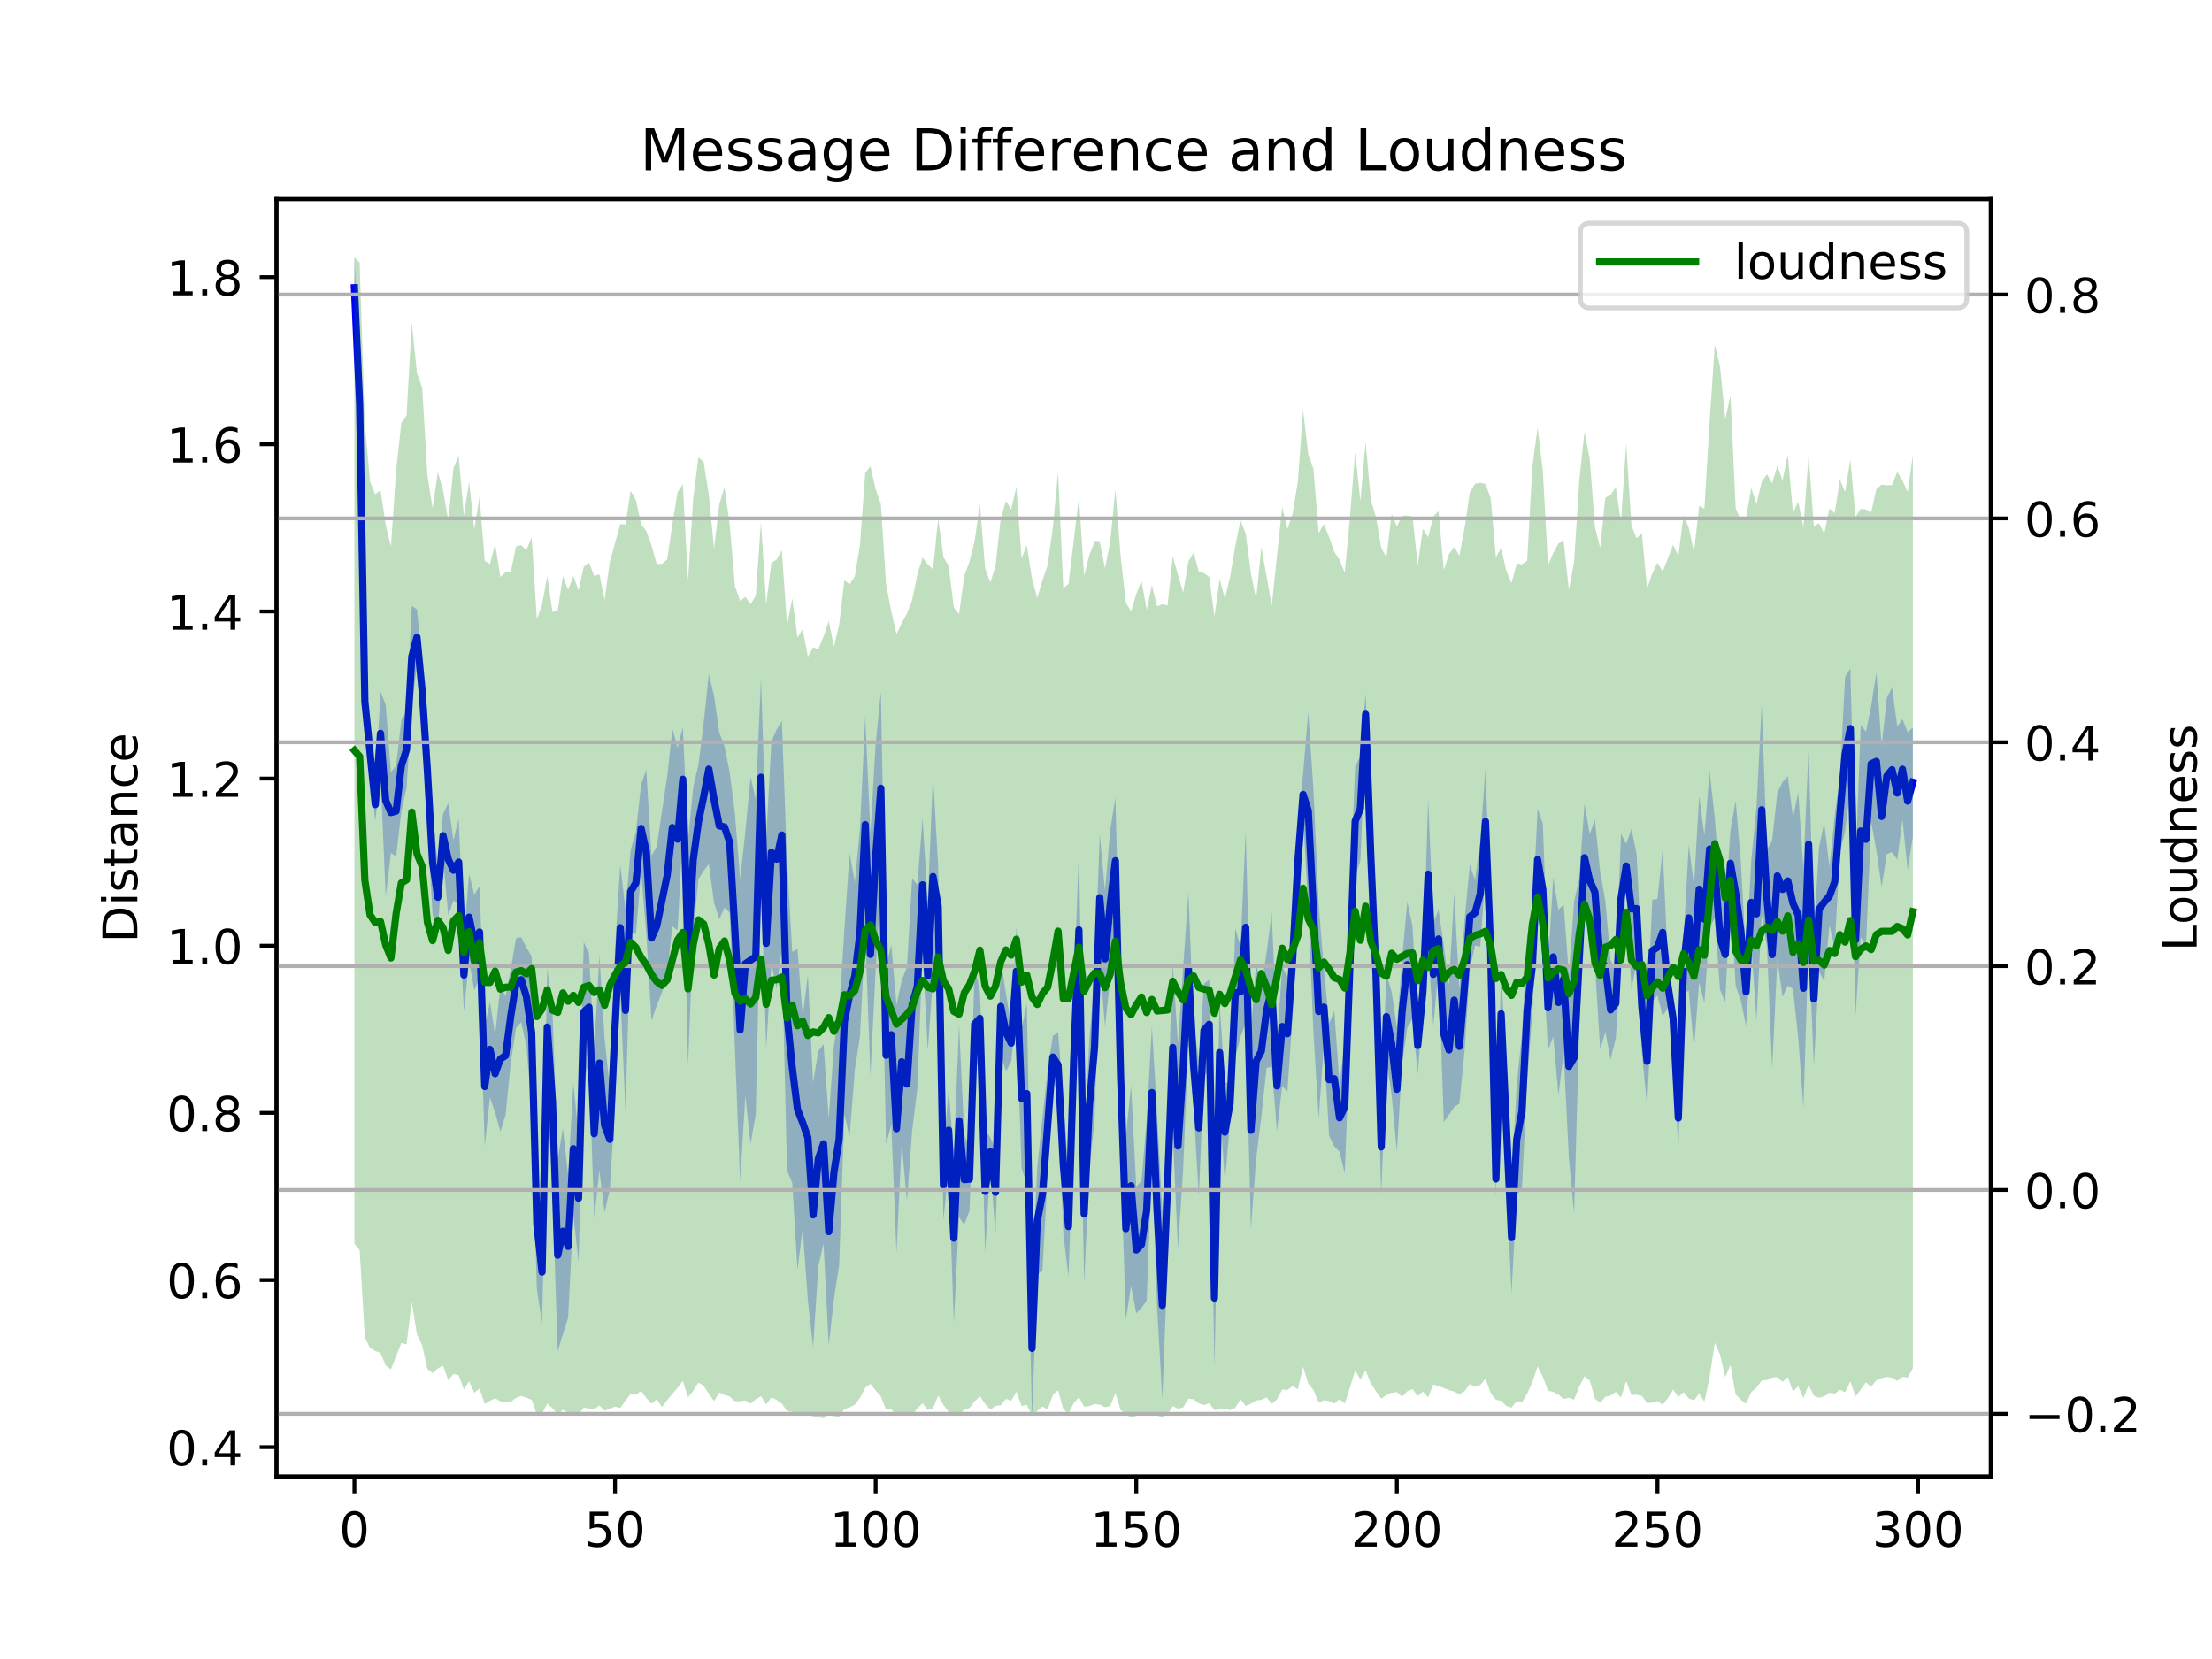 <?xml version="1.0" encoding="utf-8" standalone="no"?>
<!DOCTYPE svg PUBLIC "-//W3C//DTD SVG 1.1//EN"
  "http://www.w3.org/Graphics/SVG/1.1/DTD/svg11.dtd">
<!-- Created with matplotlib (https://matplotlib.org/) -->
<svg height="345.6pt" version="1.1" viewBox="0 0 460.8 345.6" width="460.8pt" xmlns="http://www.w3.org/2000/svg" xmlns:xlink="http://www.w3.org/1999/xlink">
 <defs>
  <style type="text/css">
*{stroke-linecap:butt;stroke-linejoin:round;}
  </style>
 </defs>
 <g id="figure_1">
  <g id="patch_1">
   <path d="M 0 345.6 
L 460.8 345.6 
L 460.8 0 
L 0 0 
z
" style="fill:#ffffff;"/>
  </g>
  <g id="axes_1">
   <g id="patch_2">
    <path d="M 57.6 307.584 
L 414.72 307.584 
L 414.72 41.472 
L 57.6 41.472 
z
" style="fill:#ffffff;"/>
   </g>
   <g id="PolyCollection_1">
    <path clip-path="url(#p79f5dfd67a)" d="M 73.833 53.568 
L 73.833 66.299 
L 74.919 92.313 
L 76.004 152.42 
L 77.09 160.685 
L 78.176 171.05 
L 79.262 161.437 
L 80.348 186.755 
L 81.433 177.691 
L 82.519 178.413 
L 83.605 169.052 
L 84.691 164.072 
L 85.777 147.36 
L 86.862 138.535 
L 87.948 150.424 
L 89.034 171.546 
L 90.12 190.6 
L 91.206 193.489 
L 92.291 178.57 
L 93.377 190.71 
L 94.463 187.563 
L 95.549 188.592 
L 96.635 210.732 
L 97.72 200.087 
L 98.806 206.32 
L 99.892 203.682 
L 100.978 238.749 
L 102.064 228.584 
L 103.149 231.786 
L 104.235 235.723 
L 105.321 232.271 
L 106.407 221.376 
L 107.493 214.164 
L 108.578 212.951 
L 109.664 217.907 
L 110.75 230.967 
L 111.836 268.535 
L 112.922 275.65 
L 114.007 226.217 
L 115.093 248.678 
L 116.179 281.462 
L 117.265 277.944 
L 118.351 274.466 
L 119.436 252.977 
L 120.522 262.947 
L 121.608 225.353 
L 122.694 221.063 
L 123.78 253.763 
L 124.865 243.892 
L 125.951 252.494 
L 127.037 247.794 
L 128.123 230.009 
L 129.209 206.397 
L 130.294 231.579 
L 131.38 194.421 
L 132.466 194.546 
L 133.552 181.676 
L 134.638 194.522 
L 135.723 212.602 
L 136.809 209.485 
L 137.895 206.702 
L 138.981 202.87 
L 140.067 192.944 
L 141.152 193.829 
L 142.238 173.168 
L 143.324 222.002 
L 144.41 194.311 
L 145.496 183.148 
L 146.581 181.413 
L 147.667 180.01 
L 148.753 188.072 
L 149.839 191.49 
L 150.925 189.079 
L 152.01 190.161 
L 153.096 218.45 
L 154.182 246.006 
L 155.268 228.283 
L 156.354 238.314 
L 157.439 232.1 
L 158.525 182.572 
L 159.611 218.438 
L 160.697 200.663 
L 161.783 205.964 
L 162.868 197.681 
L 163.954 243.849 
L 165.04 246.418 
L 166.126 264.496 
L 167.212 256.042 
L 168.297 270.913 
L 169.383 280.664 
L 170.469 263.856 
L 171.555 259.047 
L 172.641 280.24 
L 173.726 270.651 
L 174.812 263.527 
L 175.898 232.018 
L 176.984 236.888 
L 178.07 222.914 
L 179.155 215.852 
L 180.241 194.263 
L 181.327 224.081 
L 182.413 201.982 
L 183.499 184.351 
L 184.584 238.38 
L 185.67 234.317 
L 186.756 260.954 
L 187.842 238.064 
L 188.928 250.228 
L 190.013 235.641 
L 191.099 226.76 
L 192.185 198.207 
L 193.271 218.837 
L 194.357 203.841 
L 195.442 197.036 
L 196.528 254.195 
L 197.614 243.827 
L 198.7 275.627 
L 199.786 253.526 
L 200.871 255.156 
L 201.957 252.185 
L 203.043 225.442 
L 204.129 217.777 
L 205.215 260.982 
L 206.3 242.887 
L 207.386 257.167 
L 208.472 219.531 
L 209.558 223.122 
L 210.644 221.147 
L 211.729 211.626 
L 212.815 243.342 
L 213.901 246.706 
L 214.987 295.488 
L 216.073 265.574 
L 217.158 264.662 
L 218.244 245.117 
L 219.33 224.593 
L 220.416 228.689 
L 221.502 256.841 
L 222.587 265.94 
L 223.673 234.415 
L 224.759 210.25 
L 225.845 267.254 
L 226.931 243.925 
L 228.016 233.231 
L 229.102 200.183 
L 230.188 213.876 
L 231.274 203.934 
L 232.36 192.461 
L 233.445 240.294 
L 234.531 274.938 
L 235.617 267.898 
L 236.703 273.567 
L 237.789 272.494 
L 238.875 270.895 
L 239.96 241.385 
L 241.046 272.452 
L 242.132 291.388 
L 243.218 263.299 
L 244.304 235.71 
L 245.389 260.119 
L 246.475 243.557 
L 247.561 217.11 
L 248.647 230.629 
L 249.733 249.192 
L 250.818 224.34 
L 251.904 222.711 
L 252.99 284.937 
L 254.076 229.433 
L 255.162 246.299 
L 256.247 233.797 
L 257.333 220.346 
L 258.419 215.976 
L 259.505 213.162 
L 260.591 255.973 
L 261.676 241.514 
L 262.762 232.633 
L 263.848 222.489 
L 264.934 222.219 
L 266.02 235.694 
L 267.105 226.252 
L 268.191 227.362 
L 269.277 211.534 
L 270.363 185.813 
L 271.449 169.757 
L 272.534 189.449 
L 273.62 215.149 
L 274.706 232.986 
L 275.792 217.711 
L 276.878 236.613 
L 277.963 238.816 
L 279.049 239.909 
L 280.135 244.432 
L 281.221 216.568 
L 282.307 182.473 
L 283.392 179.316 
L 284.478 153.077 
L 285.564 187.2 
L 286.65 210.167 
L 287.736 249.015 
L 288.821 220.536 
L 289.907 228.239 
L 290.993 239.861 
L 292.079 221.782 
L 293.165 214.106 
L 294.25 212.224 
L 295.336 223.766 
L 296.422 210.645 
L 297.508 197.763 
L 298.594 213.783 
L 299.679 201.699 
L 300.765 233.785 
L 301.851 232.187 
L 302.937 230.639 
L 304.023 229.892 
L 305.108 218.79 
L 306.194 201.869 
L 307.28 196.988 
L 308.366 197.177 
L 309.452 182.109 
L 310.537 206.429 
L 311.623 249.221 
L 312.709 219.414 
L 313.795 246.634 
L 314.881 269.402 
L 315.966 248.831 
L 317.052 247.571 
L 318.138 225.497 
L 319.224 210.851 
L 320.31 189.609 
L 321.395 198.991 
L 322.481 218.723 
L 323.567 215.93 
L 324.653 228.131 
L 325.739 219.481 
L 326.824 241.212 
L 327.91 252.764 
L 328.996 214.087 
L 330.082 189.948 
L 331.168 193.131 
L 332.253 200.944 
L 333.339 218.605 
L 334.425 215.015 
L 335.511 220.686 
L 336.597 216.283 
L 337.682 200.711 
L 338.768 185.022 
L 339.854 206.007 
L 340.94 200.679 
L 342.026 219.173 
L 343.111 230.393 
L 344.197 208.681 
L 345.283 207.367 
L 346.369 211.693 
L 347.455 209.87 
L 348.54 216.905 
L 349.626 239.614 
L 350.712 206.897 
L 351.798 206.399 
L 352.884 218.348 
L 353.969 204.684 
L 355.055 208.974 
L 356.141 193.146 
L 357.227 191.247 
L 358.313 206.175 
L 359.398 208.728 
L 360.484 186.697 
L 361.57 205.383 
L 362.656 208.501 
L 363.742 213.781 
L 364.827 196.899 
L 365.913 212.645 
L 366.999 190.599 
L 368.085 197.182 
L 369.171 222.654 
L 370.256 199.767 
L 371.342 207.649 
L 372.428 205.331 
L 373.514 206.008 
L 374.6 216.146 
L 375.685 230.796 
L 376.771 196.072 
L 377.857 221.939 
L 378.943 202.398 
L 380.029 204.423 
L 381.114 192.758 
L 382.2 197.463 
L 383.286 177.441 
L 384.372 173.21 
L 385.458 164.309 
L 386.543 211.461 
L 387.629 195.193 
L 388.715 197.282 
L 389.801 171.18 
L 390.887 177.161 
L 391.972 184.788 
L 393.058 177.946 
L 394.144 177.489 
L 395.23 179.085 
L 396.316 170.684 
L 397.401 181.245 
L 398.487 174.327 
L 398.487 151.56 
L 398.487 151.56 
L 397.401 152.539 
L 396.316 149.788 
L 395.23 151.331 
L 394.144 143.199 
L 393.058 145.388 
L 391.972 155.38 
L 390.887 140.047 
L 389.801 147.033 
L 388.715 152.407 
L 387.629 151.015 
L 386.543 180.12 
L 385.458 139.233 
L 384.372 141.052 
L 383.286 161.908 
L 382.2 169.95 
L 381.114 180.569 
L 380.029 171.43 
L 378.943 176.438 
L 377.857 194.278 
L 376.771 155.683 
L 375.685 180.943 
L 374.6 165.101 
L 373.514 170.367 
L 372.428 161.701 
L 371.342 162.931 
L 370.256 165.161 
L 369.171 175.071 
L 368.085 177 
L 366.999 146.788 
L 365.913 168.096 
L 364.827 179.075 
L 363.742 199.461 
L 362.656 179.58 
L 361.57 166.807 
L 360.484 172.984 
L 359.398 188.97 
L 358.313 184.674 
L 357.227 170.49 
L 356.141 160.593 
L 355.055 174.01 
L 353.969 165.814 
L 352.884 184.525 
L 351.798 176.048 
L 350.712 195.75 
L 349.626 226.196 
L 348.54 207.515 
L 347.455 200.753 
L 346.369 176.783 
L 345.283 187.269 
L 344.197 187.439 
L 343.111 211.794 
L 342.026 200.268 
L 340.94 177.881 
L 339.854 172.679 
L 338.768 175.8 
L 337.682 173.719 
L 336.597 201.764 
L 335.511 200.066 
L 334.425 187.663 
L 333.339 181.664 
L 332.253 170.77 
L 331.168 173.742 
L 330.082 167.41 
L 328.996 182.853 
L 327.91 187.907 
L 326.824 203.1 
L 325.739 188.452 
L 324.653 189.535 
L 323.567 182.785 
L 322.481 201.161 
L 321.395 171.579 
L 320.31 168.488 
L 319.224 191.399 
L 318.138 195.111 
L 317.052 215.475 
L 315.966 225.895 
L 314.881 246.243 
L 313.795 221.188 
L 312.709 202.945 
L 311.623 241.971 
L 310.537 189.847 
L 309.452 160.155 
L 308.366 175.222 
L 307.28 183.318 
L 306.194 180.1 
L 305.108 191.666 
L 304.023 206.075 
L 302.937 186.048 
L 301.851 205.268 
L 300.765 196.934 
L 299.679 189.5 
L 298.594 192.177 
L 297.508 166.454 
L 296.422 202.462 
L 295.336 211.856 
L 294.25 192.938 
L 293.165 187.805 
L 292.079 199.847 
L 290.993 213.987 
L 289.907 206.637 
L 288.821 203.02 
L 287.736 228.834 
L 286.65 195.946 
L 285.564 169.553 
L 284.478 144.507 
L 283.392 157.669 
L 282.307 159.614 
L 281.221 186.408 
L 280.135 216.794 
L 279.049 225.818 
L 277.963 210.631 
L 276.878 213.218 
L 275.792 201.863 
L 274.706 188.422 
L 273.62 164.587 
L 272.534 148.316 
L 271.449 161.233 
L 270.363 173.476 
L 269.277 188.209 
L 268.191 203.329 
L 267.105 201.445 
L 266.02 216.741 
L 264.934 190.087 
L 263.848 198.516 
L 262.762 205.366 
L 261.676 200.639 
L 260.591 214.936 
L 259.505 173.188 
L 258.419 197.263 
L 257.333 193.381 
L 256.247 225.91 
L 255.162 225.401 
L 254.076 209.125 
L 252.99 255.886 
L 251.904 204.06 
L 250.818 204.921 
L 249.733 220.76 
L 248.647 213.296 
L 247.561 185.965 
L 246.475 201.477 
L 245.389 217.341 
L 244.304 200.729 
L 243.218 230.912 
L 242.132 252.486 
L 241.046 232.015 
L 239.96 213.823 
L 238.875 233.31 
L 237.789 245.992 
L 236.703 247.215 
L 235.617 226.127 
L 234.531 236.973 
L 233.445 208.413 
L 232.36 166.153 
L 231.274 172.926 
L 230.188 185.626 
L 229.102 173.83 
L 228.016 203.145 
L 226.931 216.641 
L 225.845 238.483 
L 224.759 177.159 
L 223.673 207.304 
L 222.587 245.08 
L 221.502 228.214 
L 220.416 215.045 
L 219.33 215.821 
L 218.244 222.844 
L 217.158 232.934 
L 216.073 243.248 
L 214.987 266.294 
L 213.901 208.947 
L 212.815 214.323 
L 211.729 192.991 
L 210.644 213.458 
L 209.558 207.038 
L 208.472 199.785 
L 207.386 239.599 
L 206.3 236.94 
L 205.215 235.374 
L 204.129 206.524 
L 203.043 201.187 
L 201.957 239.118 
L 200.871 236.325 
L 199.786 213.43 
L 198.7 240.238 
L 197.614 227.058 
L 196.528 239.529 
L 195.442 180.514 
L 194.357 161.355 
L 193.271 187.754 
L 192.185 170.451 
L 191.099 184.294 
L 190.013 183.009 
L 188.928 201.412 
L 187.842 204.301 
L 186.756 209.307 
L 185.67 196.797 
L 184.584 201.31 
L 183.499 144.069 
L 182.413 154.999 
L 181.327 173.562 
L 180.241 149.304 
L 179.155 172.522 
L 178.07 183.764 
L 176.984 177.743 
L 175.898 193.581 
L 174.812 211.002 
L 173.726 217.8 
L 172.641 232.9 
L 171.555 217.494 
L 170.469 218.957 
L 169.383 225.508 
L 168.297 203.079 
L 167.212 211.713 
L 166.126 197.676 
L 165.04 198.277 
L 163.954 179.302 
L 162.868 150.225 
L 161.783 152.002 
L 160.697 154.442 
L 159.611 174.605 
L 158.525 141.258 
L 157.439 166.471 
L 156.354 161.851 
L 155.268 173.244 
L 154.182 183.131 
L 153.096 169.484 
L 152.01 160.885 
L 150.925 155.455 
L 149.839 152.592 
L 148.753 145.011 
L 147.667 140.421 
L 146.581 150.611 
L 145.496 159.314 
L 144.41 163.952 
L 143.324 175.118 
L 142.238 151.505 
L 141.152 155.781 
L 140.067 151.833 
L 138.981 161.861 
L 137.895 169.031 
L 136.809 176.351 
L 135.723 178.217 
L 134.638 160.356 
L 133.552 163.461 
L 132.466 173.346 
L 131.38 177.019 
L 130.294 189.402 
L 129.209 180.112 
L 128.123 197.649 
L 127.037 226.904 
L 125.951 216.361 
L 124.865 199.033 
L 123.78 218.604 
L 122.694 198.549 
L 121.608 196.287 
L 120.522 236.306 
L 119.436 225.601 
L 118.351 244.834 
L 117.265 235.04 
L 116.179 241.516 
L 115.093 210.484 
L 114.007 201.696 
L 112.922 254.333 
L 111.836 241.713 
L 110.75 199.237 
L 109.664 197.36 
L 108.578 195.237 
L 107.493 195.477 
L 106.407 201.852 
L 105.321 207.514 
L 104.235 205.515 
L 103.149 215.554 
L 102.064 208.642 
L 100.978 213.94 
L 99.892 184.632 
L 98.806 186.36 
L 97.72 182.041 
L 96.635 195.501 
L 95.549 170.571 
L 94.463 175.022 
L 93.377 167.289 
L 92.291 169.586 
L 91.206 180.35 
L 90.12 168.774 
L 89.034 149.571 
L 87.948 137.707 
L 86.862 126.939 
L 85.777 126.227 
L 84.691 148.205 
L 83.605 150.005 
L 82.519 159.515 
L 81.433 160.853 
L 80.348 146.78 
L 79.262 144.1 
L 78.176 164.198 
L 77.09 153.078 
L 76.004 139.772 
L 74.919 76.205 
L 73.833 53.568 
z
" style="fill:#0000ff;fill-opacity:0.25;"/>
   </g>
   <g id="matplotlib.axis_1">
    <g id="xtick_1">
     <g id="line2d_1">
      <defs>
       <path d="M 0 0 
L 0 3.5 
" id="mcf649813bc" style="stroke:#000000;stroke-width:0.8;"/>
      </defs>
      <g>
       <use style="stroke:#000000;stroke-width:0.8;" x="73.833" xlink:href="#mcf649813bc" y="307.584"/>
      </g>
     </g>
     <g id="text_1">
      <!-- 0 -->
      <defs>
       <path d="M 31.781 66.406 
Q 24.172 66.406 20.328 58.906 
Q 16.5 51.422 16.5 36.375 
Q 16.5 21.391 20.328 13.891 
Q 24.172 6.391 31.781 6.391 
Q 39.453 6.391 43.281 13.891 
Q 47.125 21.391 47.125 36.375 
Q 47.125 51.422 43.281 58.906 
Q 39.453 66.406 31.781 66.406 
z
M 31.781 74.219 
Q 44.047 74.219 50.516 64.516 
Q 56.984 54.828 56.984 36.375 
Q 56.984 17.969 50.516 8.266 
Q 44.047 -1.422 31.781 -1.422 
Q 19.531 -1.422 13.062 8.266 
Q 6.594 17.969 6.594 36.375 
Q 6.594 54.828 13.062 64.516 
Q 19.531 74.219 31.781 74.219 
z
" id="DejaVuSans-48"/>
      </defs>
      <g transform="translate(70.651 322.182)scale(0.1 -0.1)">
       <use xlink:href="#DejaVuSans-48"/>
      </g>
     </g>
    </g>
    <g id="xtick_2">
     <g id="line2d_2">
      <g>
       <use style="stroke:#000000;stroke-width:0.8;" x="128.123" xlink:href="#mcf649813bc" y="307.584"/>
      </g>
     </g>
     <g id="text_2">
      <!-- 50 -->
      <defs>
       <path d="M 10.797 72.906 
L 49.516 72.906 
L 49.516 64.594 
L 19.828 64.594 
L 19.828 46.734 
Q 21.969 47.469 24.109 47.828 
Q 26.266 48.188 28.422 48.188 
Q 40.625 48.188 47.75 41.5 
Q 54.891 34.812 54.891 23.391 
Q 54.891 11.625 47.562 5.094 
Q 40.234 -1.422 26.906 -1.422 
Q 22.312 -1.422 17.547 -0.641 
Q 12.797 0.141 7.719 1.703 
L 7.719 11.625 
Q 12.109 9.234 16.797 8.062 
Q 21.484 6.891 26.703 6.891 
Q 35.156 6.891 40.078 11.328 
Q 45.016 15.766 45.016 23.391 
Q 45.016 31 40.078 35.438 
Q 35.156 39.891 26.703 39.891 
Q 22.75 39.891 18.812 39.016 
Q 14.891 38.141 10.797 36.281 
z
" id="DejaVuSans-53"/>
      </defs>
      <g transform="translate(121.76 322.182)scale(0.1 -0.1)">
       <use xlink:href="#DejaVuSans-53"/>
       <use x="63.623" xlink:href="#DejaVuSans-48"/>
      </g>
     </g>
    </g>
    <g id="xtick_3">
     <g id="line2d_3">
      <g>
       <use style="stroke:#000000;stroke-width:0.8;" x="182.413" xlink:href="#mcf649813bc" y="307.584"/>
      </g>
     </g>
     <g id="text_3">
      <!-- 100 -->
      <defs>
       <path d="M 12.406 8.297 
L 28.516 8.297 
L 28.516 63.922 
L 10.984 60.406 
L 10.984 69.391 
L 28.422 72.906 
L 38.281 72.906 
L 38.281 8.297 
L 54.391 8.297 
L 54.391 0 
L 12.406 0 
z
" id="DejaVuSans-49"/>
      </defs>
      <g transform="translate(172.869 322.182)scale(0.1 -0.1)">
       <use xlink:href="#DejaVuSans-49"/>
       <use x="63.623" xlink:href="#DejaVuSans-48"/>
       <use x="127.246" xlink:href="#DejaVuSans-48"/>
      </g>
     </g>
    </g>
    <g id="xtick_4">
     <g id="line2d_4">
      <g>
       <use style="stroke:#000000;stroke-width:0.8;" x="236.703" xlink:href="#mcf649813bc" y="307.584"/>
      </g>
     </g>
     <g id="text_4">
      <!-- 150 -->
      <g transform="translate(227.159 322.182)scale(0.1 -0.1)">
       <use xlink:href="#DejaVuSans-49"/>
       <use x="63.623" xlink:href="#DejaVuSans-53"/>
       <use x="127.246" xlink:href="#DejaVuSans-48"/>
      </g>
     </g>
    </g>
    <g id="xtick_5">
     <g id="line2d_5">
      <g>
       <use style="stroke:#000000;stroke-width:0.8;" x="290.993" xlink:href="#mcf649813bc" y="307.584"/>
      </g>
     </g>
     <g id="text_5">
      <!-- 200 -->
      <defs>
       <path d="M 19.188 8.297 
L 53.609 8.297 
L 53.609 0 
L 7.328 0 
L 7.328 8.297 
Q 12.938 14.109 22.625 23.891 
Q 32.328 33.688 34.812 36.531 
Q 39.547 41.844 41.422 45.531 
Q 43.312 49.219 43.312 52.781 
Q 43.312 58.594 39.234 62.25 
Q 35.156 65.922 28.609 65.922 
Q 23.969 65.922 18.812 64.312 
Q 13.672 62.703 7.812 59.422 
L 7.812 69.391 
Q 13.766 71.781 18.938 73 
Q 24.125 74.219 28.422 74.219 
Q 39.75 74.219 46.484 68.547 
Q 53.219 62.891 53.219 53.422 
Q 53.219 48.922 51.531 44.891 
Q 49.859 40.875 45.406 35.406 
Q 44.188 33.984 37.641 27.219 
Q 31.109 20.453 19.188 8.297 
z
" id="DejaVuSans-50"/>
      </defs>
      <g transform="translate(281.449 322.182)scale(0.1 -0.1)">
       <use xlink:href="#DejaVuSans-50"/>
       <use x="63.623" xlink:href="#DejaVuSans-48"/>
       <use x="127.246" xlink:href="#DejaVuSans-48"/>
      </g>
     </g>
    </g>
    <g id="xtick_6">
     <g id="line2d_6">
      <g>
       <use style="stroke:#000000;stroke-width:0.8;" x="345.283" xlink:href="#mcf649813bc" y="307.584"/>
      </g>
     </g>
     <g id="text_6">
      <!-- 250 -->
      <g transform="translate(335.739 322.182)scale(0.1 -0.1)">
       <use xlink:href="#DejaVuSans-50"/>
       <use x="63.623" xlink:href="#DejaVuSans-53"/>
       <use x="127.246" xlink:href="#DejaVuSans-48"/>
      </g>
     </g>
    </g>
    <g id="xtick_7">
     <g id="line2d_7">
      <g>
       <use style="stroke:#000000;stroke-width:0.8;" x="399.573" xlink:href="#mcf649813bc" y="307.584"/>
      </g>
     </g>
     <g id="text_7">
      <!-- 300 -->
      <defs>
       <path d="M 40.578 39.312 
Q 47.656 37.797 51.625 33 
Q 55.609 28.219 55.609 21.188 
Q 55.609 10.406 48.188 4.484 
Q 40.766 -1.422 27.094 -1.422 
Q 22.516 -1.422 17.656 -0.516 
Q 12.797 0.391 7.625 2.203 
L 7.625 11.719 
Q 11.719 9.328 16.594 8.109 
Q 21.484 6.891 26.812 6.891 
Q 36.078 6.891 40.938 10.547 
Q 45.797 14.203 45.797 21.188 
Q 45.797 27.641 41.281 31.266 
Q 36.766 34.906 28.719 34.906 
L 20.219 34.906 
L 20.219 43.016 
L 29.109 43.016 
Q 36.375 43.016 40.234 45.922 
Q 44.094 48.828 44.094 54.297 
Q 44.094 59.906 40.109 62.906 
Q 36.141 65.922 28.719 65.922 
Q 24.656 65.922 20.016 65.031 
Q 15.375 64.156 9.812 62.312 
L 9.812 71.094 
Q 15.438 72.656 20.344 73.438 
Q 25.25 74.219 29.594 74.219 
Q 40.828 74.219 47.359 69.109 
Q 53.906 64.016 53.906 55.328 
Q 53.906 49.266 50.438 45.094 
Q 46.969 40.922 40.578 39.312 
z
" id="DejaVuSans-51"/>
      </defs>
      <g transform="translate(390.029 322.182)scale(0.1 -0.1)">
       <use xlink:href="#DejaVuSans-51"/>
       <use x="63.623" xlink:href="#DejaVuSans-48"/>
       <use x="127.246" xlink:href="#DejaVuSans-48"/>
      </g>
     </g>
    </g>
   </g>
   <g id="matplotlib.axis_2">
    <g id="ytick_1">
     <g id="line2d_8">
      <defs>
       <path d="M 0 0 
L -3.5 0 
" id="m9be675de70" style="stroke:#000000;stroke-width:0.8;"/>
      </defs>
      <g>
       <use style="stroke:#000000;stroke-width:0.8;" x="57.6" xlink:href="#m9be675de70" y="301.468"/>
      </g>
     </g>
     <g id="text_8">
      <!-- 0.4 -->
      <defs>
       <path d="M 10.688 12.406 
L 21 12.406 
L 21 0 
L 10.688 0 
z
" id="DejaVuSans-46"/>
       <path d="M 37.797 64.312 
L 12.891 25.391 
L 37.797 25.391 
z
M 35.203 72.906 
L 47.609 72.906 
L 47.609 25.391 
L 58.016 25.391 
L 58.016 17.188 
L 47.609 17.188 
L 47.609 0 
L 37.797 0 
L 37.797 17.188 
L 4.891 17.188 
L 4.891 26.703 
z
" id="DejaVuSans-52"/>
      </defs>
      <g transform="translate(34.697 305.268)scale(0.1 -0.1)">
       <use xlink:href="#DejaVuSans-48"/>
       <use x="63.623" xlink:href="#DejaVuSans-46"/>
       <use x="95.41" xlink:href="#DejaVuSans-52"/>
      </g>
     </g>
    </g>
    <g id="ytick_2">
     <g id="line2d_9">
      <g>
       <use style="stroke:#000000;stroke-width:0.8;" x="57.6" xlink:href="#m9be675de70" y="266.649"/>
      </g>
     </g>
     <g id="text_9">
      <!-- 0.6 -->
      <defs>
       <path d="M 33.016 40.375 
Q 26.375 40.375 22.484 35.828 
Q 18.609 31.297 18.609 23.391 
Q 18.609 15.531 22.484 10.953 
Q 26.375 6.391 33.016 6.391 
Q 39.656 6.391 43.531 10.953 
Q 47.406 15.531 47.406 23.391 
Q 47.406 31.297 43.531 35.828 
Q 39.656 40.375 33.016 40.375 
z
M 52.594 71.297 
L 52.594 62.312 
Q 48.875 64.062 45.094 64.984 
Q 41.312 65.922 37.594 65.922 
Q 27.828 65.922 22.672 59.328 
Q 17.531 52.734 16.797 39.406 
Q 19.672 43.656 24.016 45.922 
Q 28.375 48.188 33.594 48.188 
Q 44.578 48.188 50.953 41.516 
Q 57.328 34.859 57.328 23.391 
Q 57.328 12.156 50.688 5.359 
Q 44.047 -1.422 33.016 -1.422 
Q 20.359 -1.422 13.672 8.266 
Q 6.984 17.969 6.984 36.375 
Q 6.984 53.656 15.188 63.938 
Q 23.391 74.219 37.203 74.219 
Q 40.922 74.219 44.703 73.484 
Q 48.484 72.75 52.594 71.297 
z
" id="DejaVuSans-54"/>
      </defs>
      <g transform="translate(34.697 270.448)scale(0.1 -0.1)">
       <use xlink:href="#DejaVuSans-48"/>
       <use x="63.623" xlink:href="#DejaVuSans-46"/>
       <use x="95.41" xlink:href="#DejaVuSans-54"/>
      </g>
     </g>
    </g>
    <g id="ytick_3">
     <g id="line2d_10">
      <g>
       <use style="stroke:#000000;stroke-width:0.8;" x="57.6" xlink:href="#m9be675de70" y="231.829"/>
      </g>
     </g>
     <g id="text_10">
      <!-- 0.8 -->
      <defs>
       <path d="M 31.781 34.625 
Q 24.75 34.625 20.719 30.859 
Q 16.703 27.094 16.703 20.516 
Q 16.703 13.922 20.719 10.156 
Q 24.75 6.391 31.781 6.391 
Q 38.812 6.391 42.859 10.172 
Q 46.922 13.969 46.922 20.516 
Q 46.922 27.094 42.891 30.859 
Q 38.875 34.625 31.781 34.625 
z
M 21.922 38.812 
Q 15.578 40.375 12.031 44.719 
Q 8.5 49.078 8.5 55.328 
Q 8.5 64.062 14.719 69.141 
Q 20.953 74.219 31.781 74.219 
Q 42.672 74.219 48.875 69.141 
Q 55.078 64.062 55.078 55.328 
Q 55.078 49.078 51.531 44.719 
Q 48 40.375 41.703 38.812 
Q 48.828 37.156 52.797 32.312 
Q 56.781 27.484 56.781 20.516 
Q 56.781 9.906 50.312 4.234 
Q 43.844 -1.422 31.781 -1.422 
Q 19.734 -1.422 13.25 4.234 
Q 6.781 9.906 6.781 20.516 
Q 6.781 27.484 10.781 32.312 
Q 14.797 37.156 21.922 38.812 
z
M 18.312 54.391 
Q 18.312 48.734 21.844 45.562 
Q 25.391 42.391 31.781 42.391 
Q 38.141 42.391 41.719 45.562 
Q 45.312 48.734 45.312 54.391 
Q 45.312 60.062 41.719 63.234 
Q 38.141 66.406 31.781 66.406 
Q 25.391 66.406 21.844 63.234 
Q 18.312 60.062 18.312 54.391 
z
" id="DejaVuSans-56"/>
      </defs>
      <g transform="translate(34.697 235.628)scale(0.1 -0.1)">
       <use xlink:href="#DejaVuSans-48"/>
       <use x="63.623" xlink:href="#DejaVuSans-46"/>
       <use x="95.41" xlink:href="#DejaVuSans-56"/>
      </g>
     </g>
    </g>
    <g id="ytick_4">
     <g id="line2d_11">
      <g>
       <use style="stroke:#000000;stroke-width:0.8;" x="57.6" xlink:href="#m9be675de70" y="197.01"/>
      </g>
     </g>
     <g id="text_11">
      <!-- 1.0 -->
      <g transform="translate(34.697 200.809)scale(0.1 -0.1)">
       <use xlink:href="#DejaVuSans-49"/>
       <use x="63.623" xlink:href="#DejaVuSans-46"/>
       <use x="95.41" xlink:href="#DejaVuSans-48"/>
      </g>
     </g>
    </g>
    <g id="ytick_5">
     <g id="line2d_12">
      <g>
       <use style="stroke:#000000;stroke-width:0.8;" x="57.6" xlink:href="#m9be675de70" y="162.19"/>
      </g>
     </g>
     <g id="text_12">
      <!-- 1.2 -->
      <g transform="translate(34.697 165.989)scale(0.1 -0.1)">
       <use xlink:href="#DejaVuSans-49"/>
       <use x="63.623" xlink:href="#DejaVuSans-46"/>
       <use x="95.41" xlink:href="#DejaVuSans-50"/>
      </g>
     </g>
    </g>
    <g id="ytick_6">
     <g id="line2d_13">
      <g>
       <use style="stroke:#000000;stroke-width:0.8;" x="57.6" xlink:href="#m9be675de70" y="127.37"/>
      </g>
     </g>
     <g id="text_13">
      <!-- 1.4 -->
      <g transform="translate(34.697 131.17)scale(0.1 -0.1)">
       <use xlink:href="#DejaVuSans-49"/>
       <use x="63.623" xlink:href="#DejaVuSans-46"/>
       <use x="95.41" xlink:href="#DejaVuSans-52"/>
      </g>
     </g>
    </g>
    <g id="ytick_7">
     <g id="line2d_14">
      <g>
       <use style="stroke:#000000;stroke-width:0.8;" x="57.6" xlink:href="#m9be675de70" y="92.551"/>
      </g>
     </g>
     <g id="text_14">
      <!-- 1.6 -->
      <g transform="translate(34.697 96.35)scale(0.1 -0.1)">
       <use xlink:href="#DejaVuSans-49"/>
       <use x="63.623" xlink:href="#DejaVuSans-46"/>
       <use x="95.41" xlink:href="#DejaVuSans-54"/>
      </g>
     </g>
    </g>
    <g id="ytick_8">
     <g id="line2d_15">
      <g>
       <use style="stroke:#000000;stroke-width:0.8;" x="57.6" xlink:href="#m9be675de70" y="57.731"/>
      </g>
     </g>
     <g id="text_15">
      <!-- 1.8 -->
      <g transform="translate(34.697 61.53)scale(0.1 -0.1)">
       <use xlink:href="#DejaVuSans-49"/>
       <use x="63.623" xlink:href="#DejaVuSans-46"/>
       <use x="95.41" xlink:href="#DejaVuSans-56"/>
      </g>
     </g>
    </g>
    <g id="text_16">
     <!-- Distance -->
     <defs>
      <path d="M 19.672 64.797 
L 19.672 8.109 
L 31.594 8.109 
Q 46.688 8.109 53.688 14.938 
Q 60.688 21.781 60.688 36.531 
Q 60.688 51.172 53.688 57.984 
Q 46.688 64.797 31.594 64.797 
z
M 9.812 72.906 
L 30.078 72.906 
Q 51.266 72.906 61.172 64.094 
Q 71.094 55.281 71.094 36.531 
Q 71.094 17.672 61.125 8.828 
Q 51.172 0 30.078 0 
L 9.812 0 
z
" id="DejaVuSans-68"/>
      <path d="M 9.422 54.688 
L 18.406 54.688 
L 18.406 0 
L 9.422 0 
z
M 9.422 75.984 
L 18.406 75.984 
L 18.406 64.594 
L 9.422 64.594 
z
" id="DejaVuSans-105"/>
      <path d="M 44.281 53.078 
L 44.281 44.578 
Q 40.484 46.531 36.375 47.5 
Q 32.281 48.484 27.875 48.484 
Q 21.188 48.484 17.844 46.438 
Q 14.5 44.391 14.5 40.281 
Q 14.5 37.156 16.891 35.375 
Q 19.281 33.594 26.516 31.984 
L 29.594 31.297 
Q 39.156 29.25 43.188 25.516 
Q 47.219 21.781 47.219 15.094 
Q 47.219 7.469 41.188 3.016 
Q 35.156 -1.422 24.609 -1.422 
Q 20.219 -1.422 15.453 -0.562 
Q 10.688 0.297 5.422 2 
L 5.422 11.281 
Q 10.406 8.688 15.234 7.391 
Q 20.062 6.109 24.812 6.109 
Q 31.156 6.109 34.562 8.281 
Q 37.984 10.453 37.984 14.406 
Q 37.984 18.062 35.516 20.016 
Q 33.062 21.969 24.703 23.781 
L 21.578 24.516 
Q 13.234 26.266 9.516 29.906 
Q 5.812 33.547 5.812 39.891 
Q 5.812 47.609 11.281 51.797 
Q 16.75 56 26.812 56 
Q 31.781 56 36.172 55.266 
Q 40.578 54.547 44.281 53.078 
z
" id="DejaVuSans-115"/>
      <path d="M 18.312 70.219 
L 18.312 54.688 
L 36.812 54.688 
L 36.812 47.703 
L 18.312 47.703 
L 18.312 18.016 
Q 18.312 11.328 20.141 9.422 
Q 21.969 7.516 27.594 7.516 
L 36.812 7.516 
L 36.812 0 
L 27.594 0 
Q 17.188 0 13.234 3.875 
Q 9.281 7.766 9.281 18.016 
L 9.281 47.703 
L 2.688 47.703 
L 2.688 54.688 
L 9.281 54.688 
L 9.281 70.219 
z
" id="DejaVuSans-116"/>
      <path d="M 34.281 27.484 
Q 23.391 27.484 19.188 25 
Q 14.984 22.516 14.984 16.5 
Q 14.984 11.719 18.141 8.906 
Q 21.297 6.109 26.703 6.109 
Q 34.188 6.109 38.703 11.406 
Q 43.219 16.703 43.219 25.484 
L 43.219 27.484 
z
M 52.203 31.203 
L 52.203 0 
L 43.219 0 
L 43.219 8.297 
Q 40.141 3.328 35.547 0.953 
Q 30.953 -1.422 24.312 -1.422 
Q 15.922 -1.422 10.953 3.297 
Q 6 8.016 6 15.922 
Q 6 25.141 12.172 29.828 
Q 18.359 34.516 30.609 34.516 
L 43.219 34.516 
L 43.219 35.406 
Q 43.219 41.609 39.141 45 
Q 35.062 48.391 27.688 48.391 
Q 23 48.391 18.547 47.266 
Q 14.109 46.141 10.016 43.891 
L 10.016 52.203 
Q 14.938 54.109 19.578 55.047 
Q 24.219 56 28.609 56 
Q 40.484 56 46.344 49.844 
Q 52.203 43.703 52.203 31.203 
z
" id="DejaVuSans-97"/>
      <path d="M 54.891 33.016 
L 54.891 0 
L 45.906 0 
L 45.906 32.719 
Q 45.906 40.484 42.875 44.328 
Q 39.844 48.188 33.797 48.188 
Q 26.516 48.188 22.312 43.547 
Q 18.109 38.922 18.109 30.906 
L 18.109 0 
L 9.078 0 
L 9.078 54.688 
L 18.109 54.688 
L 18.109 46.188 
Q 21.344 51.125 25.703 53.562 
Q 30.078 56 35.797 56 
Q 45.219 56 50.047 50.172 
Q 54.891 44.344 54.891 33.016 
z
" id="DejaVuSans-110"/>
      <path d="M 48.781 52.594 
L 48.781 44.188 
Q 44.969 46.297 41.141 47.344 
Q 37.312 48.391 33.406 48.391 
Q 24.656 48.391 19.812 42.844 
Q 14.984 37.312 14.984 27.297 
Q 14.984 17.281 19.812 11.734 
Q 24.656 6.203 33.406 6.203 
Q 37.312 6.203 41.141 7.25 
Q 44.969 8.297 48.781 10.406 
L 48.781 2.094 
Q 45.016 0.344 40.984 -0.531 
Q 36.969 -1.422 32.422 -1.422 
Q 20.062 -1.422 12.781 6.344 
Q 5.516 14.109 5.516 27.297 
Q 5.516 40.672 12.859 48.328 
Q 20.219 56 33.016 56 
Q 37.156 56 41.109 55.141 
Q 45.062 54.297 48.781 52.594 
z
" id="DejaVuSans-99"/>
      <path d="M 56.203 29.594 
L 56.203 25.203 
L 14.891 25.203 
Q 15.484 15.922 20.484 11.062 
Q 25.484 6.203 34.422 6.203 
Q 39.594 6.203 44.453 7.469 
Q 49.312 8.734 54.109 11.281 
L 54.109 2.781 
Q 49.266 0.734 44.188 -0.344 
Q 39.109 -1.422 33.891 -1.422 
Q 20.797 -1.422 13.156 6.188 
Q 5.516 13.812 5.516 26.812 
Q 5.516 40.234 12.766 48.109 
Q 20.016 56 32.328 56 
Q 43.359 56 49.781 48.891 
Q 56.203 41.797 56.203 29.594 
z
M 47.219 32.234 
Q 47.125 39.594 43.094 43.984 
Q 39.062 48.391 32.422 48.391 
Q 24.906 48.391 20.391 44.141 
Q 15.875 39.891 15.188 32.172 
z
" id="DejaVuSans-101"/>
     </defs>
     <g transform="translate(28.617 196.391)rotate(-90)scale(0.1 -0.1)">
      <use xlink:href="#DejaVuSans-68"/>
      <use x="77.002" xlink:href="#DejaVuSans-105"/>
      <use x="104.785" xlink:href="#DejaVuSans-115"/>
      <use x="156.885" xlink:href="#DejaVuSans-116"/>
      <use x="196.094" xlink:href="#DejaVuSans-97"/>
      <use x="257.373" xlink:href="#DejaVuSans-110"/>
      <use x="320.752" xlink:href="#DejaVuSans-99"/>
      <use x="375.732" xlink:href="#DejaVuSans-101"/>
     </g>
    </g>
   </g>
   <g id="line2d_16">
    <path clip-path="url(#p79f5dfd67a)" d="M 73.833 59.934 
L 74.919 84.259 
L 76.004 146.096 
L 78.176 167.624 
L 79.262 152.769 
L 80.348 166.767 
L 81.433 169.272 
L 82.519 168.964 
L 83.605 159.529 
L 84.691 156.139 
L 85.777 136.793 
L 86.862 132.737 
L 87.948 144.066 
L 89.034 160.559 
L 90.12 179.687 
L 91.206 186.919 
L 92.291 174.078 
L 93.377 178.999 
L 94.463 181.292 
L 95.549 179.582 
L 96.635 203.116 
L 97.72 191.064 
L 98.806 196.34 
L 99.892 194.157 
L 100.978 226.345 
L 102.064 218.613 
L 103.149 223.67 
L 104.235 220.619 
L 105.321 219.893 
L 106.407 211.614 
L 107.493 204.821 
L 108.578 204.094 
L 109.664 207.633 
L 110.75 215.102 
L 111.836 255.124 
L 112.922 264.992 
L 114.007 213.957 
L 115.093 229.581 
L 116.179 261.489 
L 117.265 256.492 
L 118.351 259.65 
L 119.436 239.289 
L 120.522 249.626 
L 121.608 210.82 
L 122.694 209.806 
L 123.78 236.184 
L 124.865 221.463 
L 125.951 234.427 
L 127.037 237.349 
L 128.123 213.829 
L 129.209 193.254 
L 130.294 210.491 
L 131.38 185.72 
L 132.466 183.946 
L 133.552 172.569 
L 134.638 177.439 
L 135.723 195.41 
L 136.809 192.918 
L 138.981 182.366 
L 140.067 172.389 
L 141.152 174.805 
L 142.238 162.337 
L 143.324 198.56 
L 144.41 179.132 
L 145.496 171.231 
L 146.581 166.012 
L 147.667 160.216 
L 148.753 166.541 
L 149.839 172.041 
L 150.925 172.267 
L 152.01 175.523 
L 153.096 193.967 
L 154.182 214.568 
L 155.268 200.764 
L 157.439 199.286 
L 158.525 161.915 
L 159.611 196.521 
L 160.697 177.553 
L 161.783 178.983 
L 162.868 173.953 
L 163.954 211.576 
L 165.04 222.347 
L 166.126 231.086 
L 167.212 233.877 
L 168.297 236.996 
L 169.383 253.086 
L 170.469 241.407 
L 171.555 238.271 
L 172.641 256.57 
L 173.726 244.226 
L 174.812 237.265 
L 175.898 212.799 
L 176.984 207.315 
L 178.07 203.339 
L 179.155 194.187 
L 180.241 171.783 
L 181.327 198.821 
L 182.413 178.49 
L 183.499 164.21 
L 184.584 219.845 
L 185.67 215.557 
L 186.756 235.13 
L 187.842 221.183 
L 188.928 225.82 
L 190.013 209.325 
L 191.099 205.527 
L 192.185 184.329 
L 193.271 203.295 
L 194.357 182.598 
L 195.442 188.775 
L 196.528 246.862 
L 197.614 235.442 
L 198.7 257.933 
L 199.786 233.478 
L 200.871 245.74 
L 201.957 245.652 
L 203.043 213.315 
L 204.129 212.151 
L 205.215 248.178 
L 206.3 239.914 
L 207.386 248.383 
L 208.472 209.658 
L 209.558 215.08 
L 210.644 217.302 
L 211.729 202.309 
L 212.815 228.832 
L 213.901 227.827 
L 214.987 280.891 
L 216.073 254.411 
L 217.158 248.798 
L 219.33 220.207 
L 220.416 221.867 
L 221.502 242.527 
L 222.587 255.51 
L 223.673 220.86 
L 224.759 193.704 
L 225.845 252.868 
L 226.931 230.283 
L 228.016 218.188 
L 229.102 187.007 
L 230.188 199.751 
L 231.274 188.43 
L 232.36 179.307 
L 233.445 224.354 
L 234.531 255.955 
L 235.617 247.012 
L 236.703 260.391 
L 237.789 259.243 
L 238.875 252.102 
L 239.96 227.604 
L 241.046 252.233 
L 242.132 271.937 
L 243.218 247.105 
L 244.304 218.219 
L 245.389 238.73 
L 246.475 222.517 
L 247.561 201.538 
L 248.647 221.963 
L 249.733 234.976 
L 250.818 214.631 
L 251.904 213.386 
L 252.99 270.411 
L 254.076 219.279 
L 255.162 235.85 
L 256.247 229.853 
L 257.333 206.863 
L 258.419 206.62 
L 259.505 193.175 
L 260.591 235.455 
L 261.676 221.076 
L 262.762 218.999 
L 263.848 210.503 
L 264.934 206.153 
L 266.02 226.217 
L 267.105 213.848 
L 268.191 215.345 
L 269.277 199.871 
L 270.363 179.645 
L 271.449 165.495 
L 272.534 168.882 
L 274.706 210.704 
L 275.792 209.787 
L 276.878 224.916 
L 277.963 224.724 
L 279.049 232.864 
L 280.135 230.613 
L 282.307 171.043 
L 283.392 168.492 
L 284.478 148.792 
L 285.564 178.377 
L 286.65 203.057 
L 287.736 238.924 
L 288.821 211.778 
L 289.907 217.438 
L 290.993 226.924 
L 292.079 210.814 
L 293.165 200.955 
L 294.25 202.581 
L 295.336 217.811 
L 296.422 206.554 
L 297.508 182.109 
L 298.594 202.98 
L 299.679 195.6 
L 300.765 215.36 
L 301.851 218.727 
L 302.937 208.344 
L 304.023 217.984 
L 305.108 205.228 
L 306.194 190.984 
L 307.28 190.153 
L 308.366 186.2 
L 309.452 171.132 
L 310.537 198.138 
L 311.623 245.596 
L 312.709 211.179 
L 314.881 257.822 
L 315.966 237.363 
L 317.052 231.523 
L 318.138 210.304 
L 319.224 201.125 
L 320.31 179.049 
L 321.395 185.285 
L 322.481 209.942 
L 323.567 199.357 
L 324.653 208.833 
L 325.739 203.966 
L 326.824 222.156 
L 327.91 220.336 
L 330.082 178.679 
L 331.168 183.436 
L 332.253 185.857 
L 333.339 200.135 
L 334.425 201.339 
L 335.511 210.376 
L 336.597 209.023 
L 337.682 187.215 
L 338.768 180.411 
L 339.854 189.343 
L 340.94 189.28 
L 342.026 209.72 
L 343.111 221.094 
L 344.197 198.06 
L 345.283 197.318 
L 346.369 194.238 
L 347.455 205.311 
L 348.54 212.21 
L 349.626 232.905 
L 350.712 201.324 
L 351.798 191.223 
L 352.884 201.436 
L 353.969 185.249 
L 355.055 191.492 
L 356.141 176.869 
L 357.227 180.868 
L 358.313 195.425 
L 359.398 198.849 
L 360.484 179.84 
L 361.57 186.095 
L 362.656 194.04 
L 363.742 206.621 
L 364.827 187.987 
L 365.913 190.371 
L 366.999 168.694 
L 368.085 187.091 
L 369.171 198.862 
L 370.256 182.464 
L 371.342 185.29 
L 372.428 183.516 
L 373.514 188.187 
L 374.6 190.623 
L 375.685 205.87 
L 376.771 175.877 
L 377.857 208.108 
L 378.943 189.418 
L 380.029 187.927 
L 381.114 186.664 
L 382.2 183.706 
L 383.286 169.675 
L 384.372 157.131 
L 385.458 151.771 
L 386.543 195.791 
L 387.629 173.104 
L 388.715 174.845 
L 389.801 159.106 
L 390.887 158.604 
L 391.972 170.084 
L 393.058 161.667 
L 394.144 160.344 
L 395.23 165.208 
L 396.316 160.236 
L 397.401 166.892 
L 398.487 162.944 
L 398.487 162.944 
" style="fill:none;stroke:#0000ff;stroke-linecap:square;stroke-width:1.5;"/>
   </g>
   <g id="patch_3">
    <path d="M 57.6 307.584 
L 57.6 41.472 
" style="fill:none;stroke:#000000;stroke-linecap:square;stroke-linejoin:miter;stroke-width:0.8;"/>
   </g>
   <g id="patch_4">
    <path d="M 414.72 307.584 
L 414.72 41.472 
" style="fill:none;stroke:#000000;stroke-linecap:square;stroke-linejoin:miter;stroke-width:0.8;"/>
   </g>
   <g id="patch_5">
    <path d="M 57.6 307.584 
L 414.72 307.584 
" style="fill:none;stroke:#000000;stroke-linecap:square;stroke-linejoin:miter;stroke-width:0.8;"/>
   </g>
   <g id="patch_6">
    <path d="M 57.6 41.472 
L 414.72 41.472 
" style="fill:none;stroke:#000000;stroke-linecap:square;stroke-linejoin:miter;stroke-width:0.8;"/>
   </g>
  </g>
  <g id="axes_2">
   <g id="PolyCollection_2">
    <path clip-path="url(#p79f5dfd67a)" d="M 73.833 53.568 
L 73.833 259.096 
L 74.919 260.434 
L 76.004 278.596 
L 77.09 280.836 
L 78.176 281.433 
L 79.262 281.848 
L 80.348 284.454 
L 81.433 285.27 
L 82.519 282.527 
L 83.605 279.78 
L 84.691 280.059 
L 85.777 271.18 
L 86.862 277.987 
L 87.948 280.254 
L 89.034 285.19 
L 90.12 286.038 
L 91.206 285.062 
L 92.291 284.443 
L 93.377 287.53 
L 94.463 286.205 
L 95.549 286.483 
L 96.635 289.46 
L 97.72 287.775 
L 98.806 290.138 
L 99.892 289.253 
L 100.978 292.473 
L 102.064 291.806 
L 103.149 291.293 
L 104.235 291.92 
L 105.321 292.078 
L 106.407 292.05 
L 107.493 291.2 
L 108.578 290.809 
L 109.664 291.173 
L 110.75 291.618 
L 111.836 294.559 
L 112.922 294.406 
L 114.007 292.408 
L 115.093 293.352 
L 116.179 294.582 
L 117.265 293.698 
L 118.351 294.275 
L 119.436 294.706 
L 120.522 294.66 
L 121.608 293.253 
L 122.694 293.426 
L 123.78 293.528 
L 124.865 292.798 
L 125.951 293.874 
L 127.037 293.483 
L 128.123 293.02 
L 129.209 293.311 
L 130.294 291.779 
L 131.38 290.349 
L 132.466 290.551 
L 133.552 289.746 
L 134.638 291.225 
L 135.723 292.408 
L 136.809 291.494 
L 137.895 293.115 
L 138.981 291.693 
L 140.067 290.38 
L 141.152 289.098 
L 142.238 287.662 
L 143.324 291.089 
L 144.41 289.742 
L 145.496 288.019 
L 146.581 288.678 
L 147.667 290.388 
L 148.753 291.872 
L 149.839 290.079 
L 150.925 290.592 
L 152.01 290.917 
L 153.096 291.905 
L 154.182 291.895 
L 155.268 291.751 
L 156.354 292.417 
L 157.439 291.484 
L 158.525 290.856 
L 159.611 292.566 
L 160.697 291.125 
L 161.783 291.625 
L 162.868 292.384 
L 163.954 293.94 
L 165.04 294.117 
L 166.126 294.549 
L 167.212 294.362 
L 168.297 294.652 
L 169.383 295.075 
L 170.469 295.111 
L 171.555 295.488 
L 172.641 294.606 
L 173.726 294.984 
L 174.812 295.187 
L 175.898 293.531 
L 176.984 293.178 
L 178.07 292.653 
L 179.155 291.202 
L 180.241 289.074 
L 181.327 288.278 
L 182.413 289.645 
L 183.499 290.905 
L 184.584 293.645 
L 185.67 293.625 
L 186.756 294.643 
L 187.842 294.951 
L 188.928 294.822 
L 190.013 294.665 
L 191.099 293.423 
L 192.185 292.312 
L 193.271 293.751 
L 194.357 293.387 
L 195.442 290.726 
L 196.528 292.682 
L 197.614 294.08 
L 198.7 294.836 
L 199.786 294.592 
L 200.871 293.679 
L 201.957 293.32 
L 203.043 291.906 
L 204.129 290.868 
L 205.215 292.447 
L 206.3 293.673 
L 207.386 292.891 
L 208.472 292.738 
L 209.558 291.413 
L 210.644 291.832 
L 211.729 289.928 
L 212.815 292.907 
L 213.901 292.648 
L 214.987 294.917 
L 216.073 293.927 
L 217.158 293.029 
L 218.244 293.632 
L 219.33 290.589 
L 220.416 289.607 
L 221.502 293.574 
L 222.587 294.421 
L 223.673 292.32 
L 224.759 291.041 
L 225.845 293.072 
L 226.931 292.918 
L 228.016 292.499 
L 229.102 292.61 
L 230.188 293.16 
L 231.274 292.953 
L 232.36 290.162 
L 233.445 293.77 
L 234.531 294.448 
L 235.617 295.354 
L 236.703 294.961 
L 237.789 294.446 
L 238.875 294.799 
L 239.96 294.555 
L 241.046 294.882 
L 242.132 295.243 
L 243.218 294.661 
L 244.304 292.909 
L 245.389 293.469 
L 246.475 293.182 
L 247.561 291.393 
L 248.647 291.495 
L 249.733 292.35 
L 250.818 292.706 
L 251.904 292.32 
L 252.99 293.758 
L 254.076 293.624 
L 255.162 293.428 
L 256.247 293.779 
L 257.333 293.27 
L 258.419 291.496 
L 259.505 292.899 
L 260.591 292.429 
L 261.676 291.748 
L 262.762 291.611 
L 263.848 291.119 
L 264.934 292.434 
L 266.02 291.531 
L 267.105 289.456 
L 268.191 289.559 
L 269.277 288.734 
L 270.363 289.426 
L 271.449 284.718 
L 272.534 288.219 
L 273.62 289.601 
L 274.706 292.18 
L 275.792 291.669 
L 276.878 291.881 
L 277.963 292.378 
L 279.049 291.481 
L 280.135 292.368 
L 281.221 289.035 
L 282.307 285.452 
L 283.392 287.362 
L 284.478 285.474 
L 285.564 288.147 
L 286.65 289.849 
L 287.736 291.371 
L 288.821 290.633 
L 289.907 290.132 
L 290.993 289.989 
L 292.079 290.962 
L 293.165 289.817 
L 294.25 289.391 
L 295.336 290.806 
L 296.422 289.893 
L 297.508 291.095 
L 298.594 288.415 
L 299.679 288.722 
L 300.765 289.143 
L 301.851 289.594 
L 302.937 289.888 
L 304.023 290.474 
L 305.108 289.765 
L 306.194 288.346 
L 307.28 288.922 
L 308.366 288.517 
L 309.452 287.211 
L 310.537 290.198 
L 311.623 291.595 
L 312.709 291.811 
L 313.795 292.903 
L 314.881 293.232 
L 315.966 291.856 
L 317.052 292.163 
L 318.138 290.297 
L 319.224 287.894 
L 320.31 284.613 
L 321.395 286.798 
L 322.481 289.717 
L 323.567 289.948 
L 324.653 290.503 
L 325.739 291.456 
L 326.824 291.157 
L 327.91 291.587 
L 328.996 288.843 
L 330.082 286.703 
L 331.168 287.547 
L 332.253 291.375 
L 333.339 292.232 
L 334.425 290.998 
L 335.511 290.74 
L 336.597 289.933 
L 337.682 291.141 
L 338.768 287.712 
L 339.854 290.603 
L 340.94 290.539 
L 342.026 290.794 
L 343.111 292.255 
L 344.197 292.212 
L 345.283 291.882 
L 346.369 292.639 
L 347.455 291.243 
L 348.54 289.467 
L 349.626 291.031 
L 350.712 290.024 
L 351.798 291.302 
L 352.884 291.741 
L 353.969 290.292 
L 355.055 292.013 
L 356.141 286.901 
L 357.227 279.735 
L 358.313 282.186 
L 359.398 286.876 
L 360.484 284.348 
L 361.57 290.481 
L 362.656 291.594 
L 363.742 292.402 
L 364.827 289.997 
L 365.913 289.056 
L 366.999 287.58 
L 368.085 287.496 
L 369.171 286.978 
L 370.256 286.875 
L 371.342 287.874 
L 372.428 286.867 
L 373.514 289.888 
L 374.6 288.746 
L 375.685 291.243 
L 376.771 288.501 
L 377.857 290.742 
L 378.943 291.194 
L 380.029 290.877 
L 381.114 290.131 
L 382.2 290.353 
L 383.286 289.499 
L 384.372 290.051 
L 385.458 287.775 
L 386.543 290.932 
L 387.629 289.474 
L 388.715 287.952 
L 389.801 288.895 
L 390.887 287.497 
L 391.972 287.077 
L 393.058 286.843 
L 394.144 286.998 
L 395.23 287.69 
L 396.316 286.793 
L 397.401 287.003 
L 398.487 285.023 
L 398.487 94.809 
L 398.487 94.809 
L 397.401 102.52 
L 396.316 100.107 
L 395.23 98.307 
L 394.144 101.033 
L 393.058 101.111 
L 391.972 100.963 
L 390.887 101.876 
L 389.801 106.732 
L 388.715 106.15 
L 387.629 105.981 
L 386.543 107.64 
L 385.458 95.774 
L 384.372 102.463 
L 383.286 99.894 
L 382.2 106.915 
L 381.114 105.879 
L 380.029 111.197 
L 378.943 108.975 
L 377.857 109.677 
L 376.771 94.776 
L 375.685 109.758 
L 374.6 104.517 
L 373.514 106.913 
L 372.428 94.72 
L 371.342 100.076 
L 370.256 97.029 
L 369.171 100.71 
L 368.085 98.781 
L 366.999 100.335 
L 365.913 104.967 
L 364.827 101.658 
L 363.742 107.745 
L 362.656 108.398 
L 361.57 105.86 
L 360.484 82.435 
L 359.398 87.282 
L 358.313 76.386 
L 357.227 71.785 
L 356.141 87.86 
L 355.055 105.969 
L 353.969 105.37 
L 352.884 115.013 
L 351.798 109.922 
L 350.712 107.342 
L 349.626 115.848 
L 348.54 113.492 
L 347.455 116.277 
L 346.369 119.069 
L 345.283 117.209 
L 344.197 119.458 
L 343.111 122.62 
L 342.026 111.012 
L 340.94 112.16 
L 339.854 109.446 
L 338.768 92.365 
L 337.682 108.752 
L 336.597 101.507 
L 335.511 103.149 
L 334.425 103.646 
L 333.339 114.136 
L 332.253 109.736 
L 331.168 95.617 
L 330.082 89.926 
L 328.996 100.145 
L 327.91 117.142 
L 326.824 122.878 
L 325.739 112.753 
L 324.653 113.18 
L 323.567 115.214 
L 322.481 117.771 
L 321.395 98.084 
L 320.31 89.089 
L 319.224 97.161 
L 318.138 116.808 
L 317.052 117.567 
L 315.966 117.376 
L 314.881 121.472 
L 313.795 118.942 
L 312.709 114.192 
L 311.623 116.077 
L 310.537 103.776 
L 309.452 100.825 
L 308.366 100.56 
L 307.28 100.776 
L 306.194 102.567 
L 305.108 109.931 
L 304.023 115.767 
L 302.937 113.954 
L 301.851 115.427 
L 300.765 118.77 
L 299.679 106.486 
L 298.594 107.592 
L 297.508 111.898 
L 296.422 110.145 
L 295.336 117.768 
L 294.25 107.637 
L 293.165 107.435 
L 292.079 107.419 
L 290.993 109.681 
L 289.907 107.024 
L 288.821 116.109 
L 287.736 114.075 
L 286.65 107.734 
L 285.564 104.103 
L 284.478 92.109 
L 283.392 104.387 
L 282.307 94.203 
L 281.221 107.773 
L 280.135 119.291 
L 279.049 116.602 
L 277.963 114.991 
L 276.878 111.888 
L 275.792 109.166 
L 274.706 111.064 
L 273.62 97.724 
L 272.534 94.618 
L 271.449 85.375 
L 270.363 100.419 
L 269.277 107.002 
L 268.191 110.242 
L 267.105 105.603 
L 266.02 115.821 
L 264.934 126.136 
L 263.848 120.071 
L 262.762 113.963 
L 261.676 124.783 
L 260.591 119.458 
L 259.505 111.174 
L 258.419 108.416 
L 257.333 113.718 
L 256.247 120.207 
L 255.162 124.711 
L 254.076 120.618 
L 252.99 128.413 
L 251.904 120.179 
L 250.818 119.414 
L 249.733 119.042 
L 248.647 115.109 
L 247.561 116.968 
L 246.475 123.428 
L 245.389 119.717 
L 244.304 115.928 
L 243.218 126.122 
L 242.132 125.854 
L 241.046 126.327 
L 239.96 121.858 
L 238.875 127.042 
L 237.789 120.94 
L 236.703 123.732 
L 235.617 127.373 
L 234.531 125.518 
L 233.445 115.817 
L 232.36 101.994 
L 231.274 112.9 
L 230.188 118.34 
L 229.102 112.935 
L 228.016 112.862 
L 226.931 115.596 
L 225.845 119.937 
L 224.759 103.561 
L 223.673 112.669 
L 222.587 121.664 
L 221.502 122.503 
L 220.416 98.347 
L 219.33 109.826 
L 218.244 117.72 
L 217.158 120.921 
L 216.073 124.55 
L 214.987 120.537 
L 213.901 113.586 
L 212.815 116.282 
L 211.729 101.397 
L 210.644 106.117 
L 209.558 104.362 
L 208.472 107.961 
L 207.386 117.953 
L 206.3 121.344 
L 205.215 118.358 
L 204.129 104.99 
L 203.043 112.67 
L 201.957 117.002 
L 200.871 119.973 
L 199.786 127.917 
L 198.7 126.559 
L 197.614 117.872 
L 196.528 116.028 
L 195.442 108.023 
L 194.357 118.604 
L 193.271 117.553 
L 192.185 116.149 
L 191.099 119.689 
L 190.013 125.024 
L 188.928 127.82 
L 187.842 129.841 
L 186.756 132.062 
L 185.67 127.344 
L 184.584 121.662 
L 183.499 104.984 
L 182.413 101.934 
L 181.327 97.119 
L 180.241 98.539 
L 179.155 113.522 
L 178.07 120.065 
L 176.984 121.722 
L 175.898 120.896 
L 174.812 130.156 
L 173.726 134.717 
L 172.641 129.367 
L 171.555 132.633 
L 170.469 135.239 
L 169.383 134.84 
L 168.297 136.781 
L 167.212 131.071 
L 166.126 132.801 
L 165.04 124.652 
L 163.954 130.267 
L 162.868 114.651 
L 161.783 116.56 
L 160.697 117.265 
L 159.611 125.837 
L 158.525 108.706 
L 157.439 124.094 
L 156.354 125.864 
L 155.268 124.319 
L 154.182 125.214 
L 153.096 122.065 
L 152.01 109.297 
L 150.925 101.471 
L 149.839 105.068 
L 148.753 114.365 
L 147.667 103.124 
L 146.581 96.28 
L 145.496 95.231 
L 144.41 103.863 
L 143.324 120.922 
L 142.238 100.839 
L 141.152 102.536 
L 140.067 109.162 
L 138.981 116.53 
L 137.895 117.462 
L 136.809 117.488 
L 135.723 113.617 
L 134.638 110.621 
L 133.552 109.168 
L 132.466 104.194 
L 131.38 102.252 
L 130.294 109.253 
L 129.209 109.185 
L 128.123 113.168 
L 127.037 117.037 
L 125.951 124.934 
L 124.865 119.618 
L 123.78 120.004 
L 122.694 117.169 
L 121.608 118.089 
L 120.522 122.987 
L 119.436 119.995 
L 118.351 122.882 
L 117.265 119.992 
L 116.179 127.203 
L 115.093 127.494 
L 114.007 120.002 
L 112.922 125.979 
L 111.836 128.978 
L 110.75 111.931 
L 109.664 114.568 
L 108.578 113.58 
L 107.493 113.817 
L 106.407 119.208 
L 105.321 119.234 
L 104.235 120.185 
L 103.149 113.299 
L 102.064 117.533 
L 100.978 116.794 
L 99.892 103.473 
L 98.806 110.235 
L 97.72 100.368 
L 96.635 107.458 
L 95.549 94.944 
L 94.463 97.503 
L 93.377 108.458 
L 92.291 102.088 
L 91.206 98.359 
L 90.12 105.861 
L 89.034 99.012 
L 87.948 80.733 
L 86.862 77.755 
L 85.777 67.185 
L 84.691 86.515 
L 83.605 88.11 
L 82.519 98.086 
L 81.433 113.867 
L 80.348 109.248 
L 79.262 102.089 
L 78.176 102.972 
L 77.09 100.342 
L 76.004 88.17 
L 74.919 54.74 
L 73.833 53.568 
z
" style="fill:#008000;fill-opacity:0.25;"/>
   </g>
   <g id="matplotlib.axis_3">
    <g id="ytick_9">
     <g id="line2d_17">
      <path clip-path="url(#p79f5dfd67a)" d="M 57.6 294.523 
L 414.72 294.523 
" style="fill:none;stroke:#b0b0b0;stroke-linecap:square;stroke-width:0.8;"/>
     </g>
     <g id="line2d_18">
      <defs>
       <path d="M 0 0 
L 3.5 0 
" id="m46044db47c" style="stroke:#000000;stroke-width:0.8;"/>
      </defs>
      <g>
       <use style="stroke:#000000;stroke-width:0.8;" x="414.72" xlink:href="#m46044db47c" y="294.523"/>
      </g>
     </g>
     <g id="text_17">
      <!-- −0.2 -->
      <defs>
       <path d="M 10.594 35.5 
L 73.188 35.5 
L 73.188 27.203 
L 10.594 27.203 
z
" id="DejaVuSans-8722"/>
      </defs>
      <g transform="translate(421.72 298.322)scale(0.1 -0.1)">
       <use xlink:href="#DejaVuSans-8722"/>
       <use x="83.789" xlink:href="#DejaVuSans-48"/>
       <use x="147.412" xlink:href="#DejaVuSans-46"/>
       <use x="179.199" xlink:href="#DejaVuSans-50"/>
      </g>
     </g>
    </g>
    <g id="ytick_10">
     <g id="line2d_19">
      <path clip-path="url(#p79f5dfd67a)" d="M 57.6 247.891 
L 414.72 247.891 
" style="fill:none;stroke:#b0b0b0;stroke-linecap:square;stroke-width:0.8;"/>
     </g>
     <g id="line2d_20">
      <g>
       <use style="stroke:#000000;stroke-width:0.8;" x="414.72" xlink:href="#m46044db47c" y="247.891"/>
      </g>
     </g>
     <g id="text_18">
      <!-- 0.0 -->
      <g transform="translate(421.72 251.691)scale(0.1 -0.1)">
       <use xlink:href="#DejaVuSans-48"/>
       <use x="63.623" xlink:href="#DejaVuSans-46"/>
       <use x="95.41" xlink:href="#DejaVuSans-48"/>
      </g>
     </g>
    </g>
    <g id="ytick_11">
     <g id="line2d_21">
      <path clip-path="url(#p79f5dfd67a)" d="M 57.6 201.26 
L 414.72 201.26 
" style="fill:none;stroke:#b0b0b0;stroke-linecap:square;stroke-width:0.8;"/>
     </g>
     <g id="line2d_22">
      <g>
       <use style="stroke:#000000;stroke-width:0.8;" x="414.72" xlink:href="#m46044db47c" y="201.26"/>
      </g>
     </g>
     <g id="text_19">
      <!-- 0.2 -->
      <g transform="translate(421.72 205.059)scale(0.1 -0.1)">
       <use xlink:href="#DejaVuSans-48"/>
       <use x="63.623" xlink:href="#DejaVuSans-46"/>
       <use x="95.41" xlink:href="#DejaVuSans-50"/>
      </g>
     </g>
    </g>
    <g id="ytick_12">
     <g id="line2d_23">
      <path clip-path="url(#p79f5dfd67a)" d="M 57.6 154.628 
L 414.72 154.628 
" style="fill:none;stroke:#b0b0b0;stroke-linecap:square;stroke-width:0.8;"/>
     </g>
     <g id="line2d_24">
      <g>
       <use style="stroke:#000000;stroke-width:0.8;" x="414.72" xlink:href="#m46044db47c" y="154.628"/>
      </g>
     </g>
     <g id="text_20">
      <!-- 0.4 -->
      <g transform="translate(421.72 158.428)scale(0.1 -0.1)">
       <use xlink:href="#DejaVuSans-48"/>
       <use x="63.623" xlink:href="#DejaVuSans-46"/>
       <use x="95.41" xlink:href="#DejaVuSans-52"/>
      </g>
     </g>
    </g>
    <g id="ytick_13">
     <g id="line2d_25">
      <path clip-path="url(#p79f5dfd67a)" d="M 57.6 107.997 
L 414.72 107.997 
" style="fill:none;stroke:#b0b0b0;stroke-linecap:square;stroke-width:0.8;"/>
     </g>
     <g id="line2d_26">
      <g>
       <use style="stroke:#000000;stroke-width:0.8;" x="414.72" xlink:href="#m46044db47c" y="107.997"/>
      </g>
     </g>
     <g id="text_21">
      <!-- 0.6 -->
      <g transform="translate(421.72 111.796)scale(0.1 -0.1)">
       <use xlink:href="#DejaVuSans-48"/>
       <use x="63.623" xlink:href="#DejaVuSans-46"/>
       <use x="95.41" xlink:href="#DejaVuSans-54"/>
      </g>
     </g>
    </g>
    <g id="ytick_14">
     <g id="line2d_27">
      <path clip-path="url(#p79f5dfd67a)" d="M 57.6 61.365 
L 414.72 61.365 
" style="fill:none;stroke:#b0b0b0;stroke-linecap:square;stroke-width:0.8;"/>
     </g>
     <g id="line2d_28">
      <g>
       <use style="stroke:#000000;stroke-width:0.8;" x="414.72" xlink:href="#m46044db47c" y="61.365"/>
      </g>
     </g>
     <g id="text_22">
      <!-- 0.8 -->
      <g transform="translate(421.72 65.165)scale(0.1 -0.1)">
       <use xlink:href="#DejaVuSans-48"/>
       <use x="63.623" xlink:href="#DejaVuSans-46"/>
       <use x="95.41" xlink:href="#DejaVuSans-56"/>
      </g>
     </g>
    </g>
    <g id="text_23">
     <!-- Loudness -->
     <defs>
      <path d="M 9.812 72.906 
L 19.672 72.906 
L 19.672 8.297 
L 55.172 8.297 
L 55.172 0 
L 9.812 0 
z
" id="DejaVuSans-76"/>
      <path d="M 30.609 48.391 
Q 23.391 48.391 19.188 42.75 
Q 14.984 37.109 14.984 27.297 
Q 14.984 17.484 19.156 11.844 
Q 23.344 6.203 30.609 6.203 
Q 37.797 6.203 41.984 11.859 
Q 46.188 17.531 46.188 27.297 
Q 46.188 37.016 41.984 42.703 
Q 37.797 48.391 30.609 48.391 
z
M 30.609 56 
Q 42.328 56 49.016 48.375 
Q 55.719 40.766 55.719 27.297 
Q 55.719 13.875 49.016 6.219 
Q 42.328 -1.422 30.609 -1.422 
Q 18.844 -1.422 12.172 6.219 
Q 5.516 13.875 5.516 27.297 
Q 5.516 40.766 12.172 48.375 
Q 18.844 56 30.609 56 
z
" id="DejaVuSans-111"/>
      <path d="M 8.5 21.578 
L 8.5 54.688 
L 17.484 54.688 
L 17.484 21.922 
Q 17.484 14.156 20.5 10.266 
Q 23.531 6.391 29.594 6.391 
Q 36.859 6.391 41.078 11.031 
Q 45.312 15.672 45.312 23.688 
L 45.312 54.688 
L 54.297 54.688 
L 54.297 0 
L 45.312 0 
L 45.312 8.406 
Q 42.047 3.422 37.719 1 
Q 33.406 -1.422 27.688 -1.422 
Q 18.266 -1.422 13.375 4.438 
Q 8.5 10.297 8.5 21.578 
z
M 31.109 56 
z
" id="DejaVuSans-117"/>
      <path d="M 45.406 46.391 
L 45.406 75.984 
L 54.391 75.984 
L 54.391 0 
L 45.406 0 
L 45.406 8.203 
Q 42.578 3.328 38.25 0.953 
Q 33.938 -1.422 27.875 -1.422 
Q 17.969 -1.422 11.734 6.484 
Q 5.516 14.406 5.516 27.297 
Q 5.516 40.188 11.734 48.094 
Q 17.969 56 27.875 56 
Q 33.938 56 38.25 53.625 
Q 42.578 51.266 45.406 46.391 
z
M 14.797 27.297 
Q 14.797 17.391 18.875 11.75 
Q 22.953 6.109 30.078 6.109 
Q 37.203 6.109 41.297 11.75 
Q 45.406 17.391 45.406 27.297 
Q 45.406 37.203 41.297 42.844 
Q 37.203 48.484 30.078 48.484 
Q 22.953 48.484 18.875 42.844 
Q 14.797 37.203 14.797 27.297 
z
" id="DejaVuSans-100"/>
     </defs>
     <g transform="translate(457.601 198.17)rotate(-90)scale(0.1 -0.1)">
      <use xlink:href="#DejaVuSans-76"/>
      <use x="55.697" xlink:href="#DejaVuSans-111"/>
      <use x="116.879" xlink:href="#DejaVuSans-117"/>
      <use x="180.258" xlink:href="#DejaVuSans-100"/>
      <use x="243.734" xlink:href="#DejaVuSans-110"/>
      <use x="307.113" xlink:href="#DejaVuSans-101"/>
      <use x="368.637" xlink:href="#DejaVuSans-115"/>
      <use x="420.736" xlink:href="#DejaVuSans-115"/>
     </g>
    </g>
   </g>
   <g id="line2d_29">
    <path clip-path="url(#p79f5dfd67a)" d="M 73.833 156.332 
L 74.919 157.587 
L 76.004 183.383 
L 77.09 190.589 
L 78.176 192.202 
L 79.262 191.969 
L 80.348 196.851 
L 81.433 199.569 
L 82.519 190.307 
L 83.605 183.945 
L 84.691 183.287 
L 85.777 169.183 
L 86.862 177.871 
L 87.948 180.493 
L 89.034 192.101 
L 90.12 195.949 
L 91.206 191.711 
L 92.291 193.266 
L 93.377 197.994 
L 94.463 191.854 
L 95.549 190.713 
L 96.635 198.459 
L 97.72 194.071 
L 98.806 200.187 
L 99.892 196.363 
L 100.978 204.633 
L 102.064 204.669 
L 103.149 202.296 
L 104.235 206.052 
L 105.321 205.656 
L 106.407 205.629 
L 107.493 202.509 
L 108.578 202.194 
L 109.664 202.87 
L 110.75 201.775 
L 111.836 211.768 
L 112.922 210.192 
L 114.007 206.205 
L 115.093 210.423 
L 116.179 210.892 
L 117.265 206.845 
L 118.351 208.578 
L 119.436 207.351 
L 120.522 208.824 
L 121.608 205.671 
L 122.694 205.298 
L 123.78 206.766 
L 124.865 206.208 
L 125.951 209.404 
L 127.037 205.26 
L 128.123 203.094 
L 129.209 201.248 
L 130.294 200.516 
L 131.38 196.301 
L 132.466 197.372 
L 133.552 199.457 
L 134.638 200.923 
L 135.723 203.013 
L 136.809 204.491 
L 137.895 205.289 
L 138.981 204.112 
L 141.152 195.817 
L 142.238 194.25 
L 143.324 206.005 
L 144.41 196.803 
L 145.496 191.625 
L 146.581 192.479 
L 147.667 196.756 
L 148.753 203.119 
L 149.839 197.574 
L 150.925 196.031 
L 152.01 200.107 
L 153.096 206.985 
L 154.182 208.555 
L 155.268 208.035 
L 156.354 209.14 
L 157.439 207.789 
L 158.525 199.781 
L 159.611 209.201 
L 160.697 204.195 
L 161.783 204.092 
L 162.868 203.517 
L 163.954 212.104 
L 165.04 209.384 
L 166.126 213.675 
L 167.212 212.716 
L 168.297 215.716 
L 169.383 214.958 
L 170.469 215.175 
L 171.555 214.06 
L 172.641 211.987 
L 173.726 214.851 
L 174.812 212.671 
L 175.898 207.214 
L 176.984 207.45 
L 178.07 206.359 
L 179.155 202.362 
L 180.241 193.807 
L 181.327 192.698 
L 182.413 195.789 
L 183.499 197.944 
L 184.584 207.653 
L 186.756 213.352 
L 188.928 211.321 
L 190.013 209.845 
L 191.099 206.556 
L 192.185 204.231 
L 193.271 205.652 
L 194.357 205.996 
L 195.442 199.374 
L 196.528 204.355 
L 197.614 205.976 
L 198.7 210.697 
L 199.786 211.254 
L 200.871 206.826 
L 201.957 205.161 
L 203.043 202.288 
L 204.129 197.929 
L 205.215 205.403 
L 206.3 207.509 
L 207.386 205.422 
L 208.472 200.349 
L 209.558 197.887 
L 210.644 198.975 
L 211.729 195.662 
L 212.815 204.594 
L 213.901 203.117 
L 214.987 207.727 
L 216.073 209.239 
L 217.158 206.975 
L 218.244 205.676 
L 219.33 200.207 
L 220.416 193.977 
L 221.502 208.039 
L 222.587 208.043 
L 224.759 197.301 
L 225.845 206.505 
L 226.931 204.257 
L 228.016 202.681 
L 229.102 202.772 
L 230.188 205.75 
L 231.274 202.927 
L 232.36 196.078 
L 233.445 204.794 
L 234.531 209.983 
L 235.617 211.364 
L 236.703 209.347 
L 237.789 207.693 
L 238.875 210.921 
L 239.96 208.206 
L 241.046 210.605 
L 243.218 210.391 
L 244.304 204.419 
L 245.389 206.593 
L 246.475 208.305 
L 247.561 204.18 
L 248.647 203.302 
L 249.733 205.696 
L 250.818 206.06 
L 251.904 206.249 
L 252.99 211.086 
L 254.076 207.121 
L 255.162 209.069 
L 256.247 206.993 
L 258.419 199.956 
L 259.505 202.037 
L 260.591 205.944 
L 261.676 208.265 
L 262.762 202.787 
L 263.848 205.595 
L 264.934 209.285 
L 267.105 197.53 
L 268.191 199.9 
L 269.277 197.868 
L 270.363 194.923 
L 271.449 185.046 
L 272.534 191.419 
L 273.62 193.663 
L 274.706 201.622 
L 275.792 200.417 
L 276.878 201.884 
L 277.963 203.685 
L 279.049 204.041 
L 280.135 205.83 
L 281.221 198.404 
L 282.307 189.828 
L 283.392 195.874 
L 284.478 188.791 
L 285.564 196.125 
L 286.65 198.792 
L 287.736 202.723 
L 288.821 203.371 
L 289.907 198.578 
L 290.993 199.835 
L 293.165 198.626 
L 294.25 198.514 
L 295.336 204.287 
L 296.422 200.019 
L 297.508 201.496 
L 298.594 198.004 
L 299.679 197.604 
L 300.765 203.957 
L 301.851 202.511 
L 302.937 201.921 
L 304.023 203.121 
L 305.108 199.848 
L 306.194 195.456 
L 307.28 194.849 
L 308.366 194.539 
L 309.452 194.018 
L 310.537 196.987 
L 311.623 203.836 
L 312.709 203.002 
L 313.795 205.922 
L 314.881 207.352 
L 315.966 204.616 
L 317.052 204.865 
L 318.138 203.553 
L 319.224 192.528 
L 320.31 186.851 
L 321.395 192.441 
L 322.481 203.744 
L 323.567 202.581 
L 324.653 201.841 
L 325.739 202.105 
L 326.824 207.017 
L 327.91 204.364 
L 328.996 194.494 
L 330.082 188.315 
L 331.168 191.582 
L 332.253 200.555 
L 333.339 203.184 
L 334.425 197.322 
L 335.511 196.944 
L 336.597 195.72 
L 337.682 199.946 
L 338.768 190.038 
L 339.854 200.024 
L 340.94 201.349 
L 342.026 200.903 
L 343.111 207.437 
L 344.197 205.835 
L 345.283 204.546 
L 346.369 205.854 
L 348.54 201.48 
L 349.626 203.439 
L 350.712 198.683 
L 351.798 200.612 
L 352.884 203.377 
L 353.969 197.831 
L 355.055 198.991 
L 357.227 175.76 
L 358.313 179.286 
L 359.398 187.079 
L 360.484 183.392 
L 361.57 198.171 
L 362.656 199.996 
L 363.742 200.073 
L 364.827 195.828 
L 365.913 197.012 
L 366.999 193.958 
L 368.085 193.139 
L 369.171 193.844 
L 370.256 191.952 
L 371.342 193.975 
L 372.428 190.794 
L 373.514 198.4 
L 374.6 196.631 
L 375.685 200.501 
L 376.771 191.638 
L 377.857 200.21 
L 378.943 200.084 
L 380.029 201.037 
L 381.114 198.005 
L 382.2 198.634 
L 383.286 194.697 
L 384.372 196.257 
L 385.458 191.775 
L 386.543 199.286 
L 387.629 197.728 
L 388.715 197.051 
L 389.801 197.813 
L 390.887 194.686 
L 391.972 194.02 
L 394.144 194.016 
L 395.23 192.998 
L 396.316 193.45 
L 397.401 194.762 
L 398.487 189.916 
L 398.487 189.916 
" style="fill:none;stroke:#008000;stroke-linecap:square;stroke-width:1.5;"/>
   </g>
   <g id="patch_7">
    <path d="M 57.6 307.584 
L 57.6 41.472 
" style="fill:none;stroke:#000000;stroke-linecap:square;stroke-linejoin:miter;stroke-width:0.8;"/>
   </g>
   <g id="patch_8">
    <path d="M 414.72 307.584 
L 414.72 41.472 
" style="fill:none;stroke:#000000;stroke-linecap:square;stroke-linejoin:miter;stroke-width:0.8;"/>
   </g>
   <g id="patch_9">
    <path d="M 57.6 307.584 
L 414.72 307.584 
" style="fill:none;stroke:#000000;stroke-linecap:square;stroke-linejoin:miter;stroke-width:0.8;"/>
   </g>
   <g id="patch_10">
    <path d="M 57.6 41.472 
L 414.72 41.472 
" style="fill:none;stroke:#000000;stroke-linecap:square;stroke-linejoin:miter;stroke-width:0.8;"/>
   </g>
   <g id="text_24">
    <!-- Message Difference and Loudness -->
    <defs>
     <path d="M 9.812 72.906 
L 24.516 72.906 
L 43.109 23.297 
L 61.812 72.906 
L 76.516 72.906 
L 76.516 0 
L 66.891 0 
L 66.891 64.016 
L 48.094 14.016 
L 38.188 14.016 
L 19.391 64.016 
L 19.391 0 
L 9.812 0 
z
" id="DejaVuSans-77"/>
     <path d="M 45.406 27.984 
Q 45.406 37.75 41.375 43.109 
Q 37.359 48.484 30.078 48.484 
Q 22.859 48.484 18.828 43.109 
Q 14.797 37.75 14.797 27.984 
Q 14.797 18.266 18.828 12.891 
Q 22.859 7.516 30.078 7.516 
Q 37.359 7.516 41.375 12.891 
Q 45.406 18.266 45.406 27.984 
z
M 54.391 6.781 
Q 54.391 -7.172 48.188 -13.984 
Q 42 -20.797 29.203 -20.797 
Q 24.469 -20.797 20.266 -20.094 
Q 16.062 -19.391 12.109 -17.922 
L 12.109 -9.188 
Q 16.062 -11.328 19.922 -12.344 
Q 23.781 -13.375 27.781 -13.375 
Q 36.625 -13.375 41.016 -8.766 
Q 45.406 -4.156 45.406 5.172 
L 45.406 9.625 
Q 42.625 4.781 38.281 2.391 
Q 33.938 0 27.875 0 
Q 17.828 0 11.672 7.656 
Q 5.516 15.328 5.516 27.984 
Q 5.516 40.672 11.672 48.328 
Q 17.828 56 27.875 56 
Q 33.938 56 38.281 53.609 
Q 42.625 51.219 45.406 46.391 
L 45.406 54.688 
L 54.391 54.688 
z
" id="DejaVuSans-103"/>
     <path id="DejaVuSans-32"/>
     <path d="M 37.109 75.984 
L 37.109 68.5 
L 28.516 68.5 
Q 23.688 68.5 21.797 66.547 
Q 19.922 64.594 19.922 59.516 
L 19.922 54.688 
L 34.719 54.688 
L 34.719 47.703 
L 19.922 47.703 
L 19.922 0 
L 10.891 0 
L 10.891 47.703 
L 2.297 47.703 
L 2.297 54.688 
L 10.891 54.688 
L 10.891 58.5 
Q 10.891 67.625 15.141 71.797 
Q 19.391 75.984 28.609 75.984 
z
" id="DejaVuSans-102"/>
     <path d="M 41.109 46.297 
Q 39.594 47.172 37.812 47.578 
Q 36.031 48 33.891 48 
Q 26.266 48 22.188 43.047 
Q 18.109 38.094 18.109 28.812 
L 18.109 0 
L 9.078 0 
L 9.078 54.688 
L 18.109 54.688 
L 18.109 46.188 
Q 20.953 51.172 25.484 53.578 
Q 30.031 56 36.531 56 
Q 37.453 56 38.578 55.875 
Q 39.703 55.766 41.062 55.516 
z
" id="DejaVuSans-114"/>
    </defs>
    <g transform="translate(133.329 35.472)scale(0.12 -0.12)">
     <use xlink:href="#DejaVuSans-77"/>
     <use x="86.279" xlink:href="#DejaVuSans-101"/>
     <use x="147.803" xlink:href="#DejaVuSans-115"/>
     <use x="199.902" xlink:href="#DejaVuSans-115"/>
     <use x="252.002" xlink:href="#DejaVuSans-97"/>
     <use x="313.281" xlink:href="#DejaVuSans-103"/>
     <use x="376.758" xlink:href="#DejaVuSans-101"/>
     <use x="438.281" xlink:href="#DejaVuSans-32"/>
     <use x="470.068" xlink:href="#DejaVuSans-68"/>
     <use x="547.07" xlink:href="#DejaVuSans-105"/>
     <use x="574.854" xlink:href="#DejaVuSans-102"/>
     <use x="610.059" xlink:href="#DejaVuSans-102"/>
     <use x="645.264" xlink:href="#DejaVuSans-101"/>
     <use x="706.787" xlink:href="#DejaVuSans-114"/>
     <use x="747.869" xlink:href="#DejaVuSans-101"/>
     <use x="809.393" xlink:href="#DejaVuSans-110"/>
     <use x="872.771" xlink:href="#DejaVuSans-99"/>
     <use x="927.752" xlink:href="#DejaVuSans-101"/>
     <use x="989.275" xlink:href="#DejaVuSans-32"/>
     <use x="1021.062" xlink:href="#DejaVuSans-97"/>
     <use x="1082.342" xlink:href="#DejaVuSans-110"/>
     <use x="1145.721" xlink:href="#DejaVuSans-100"/>
     <use x="1209.197" xlink:href="#DejaVuSans-32"/>
     <use x="1240.984" xlink:href="#DejaVuSans-76"/>
     <use x="1296.682" xlink:href="#DejaVuSans-111"/>
     <use x="1357.863" xlink:href="#DejaVuSans-117"/>
     <use x="1421.242" xlink:href="#DejaVuSans-100"/>
     <use x="1484.719" xlink:href="#DejaVuSans-110"/>
     <use x="1548.098" xlink:href="#DejaVuSans-101"/>
     <use x="1609.621" xlink:href="#DejaVuSans-115"/>
     <use x="1661.721" xlink:href="#DejaVuSans-115"/>
    </g>
   </g>
   <g id="legend_1">
    <g id="patch_11">
     <path d="M 331.228 64.15 
L 407.72 64.15 
Q 409.72 64.15 409.72 62.15 
L 409.72 48.472 
Q 409.72 46.472 407.72 46.472 
L 331.228 46.472 
Q 329.228 46.472 329.228 48.472 
L 329.228 62.15 
Q 329.228 64.15 331.228 64.15 
z
" style="fill:#ffffff;opacity:0.8;stroke:#cccccc;stroke-linejoin:miter;"/>
    </g>
    <g id="line2d_30">
     <path d="M 333.228 54.57 
L 353.228 54.57 
" style="fill:none;stroke:#008000;stroke-linecap:square;stroke-width:1.5;"/>
    </g>
    <g id="line2d_31"/>
    <g id="text_25">
     <!-- loudness -->
     <defs>
      <path d="M 9.422 75.984 
L 18.406 75.984 
L 18.406 0 
L 9.422 0 
z
" id="DejaVuSans-108"/>
     </defs>
     <g transform="translate(361.228 58.07)scale(0.1 -0.1)">
      <use xlink:href="#DejaVuSans-108"/>
      <use x="27.783" xlink:href="#DejaVuSans-111"/>
      <use x="88.965" xlink:href="#DejaVuSans-117"/>
      <use x="152.344" xlink:href="#DejaVuSans-100"/>
      <use x="215.82" xlink:href="#DejaVuSans-110"/>
      <use x="279.199" xlink:href="#DejaVuSans-101"/>
      <use x="340.723" xlink:href="#DejaVuSans-115"/>
      <use x="392.822" xlink:href="#DejaVuSans-115"/>
     </g>
    </g>
   </g>
  </g>
 </g>
 <defs>
  <clipPath id="p79f5dfd67a">
   <rect height="266.112" width="357.12" x="57.6" y="41.472"/>
  </clipPath>
 </defs>
</svg>
